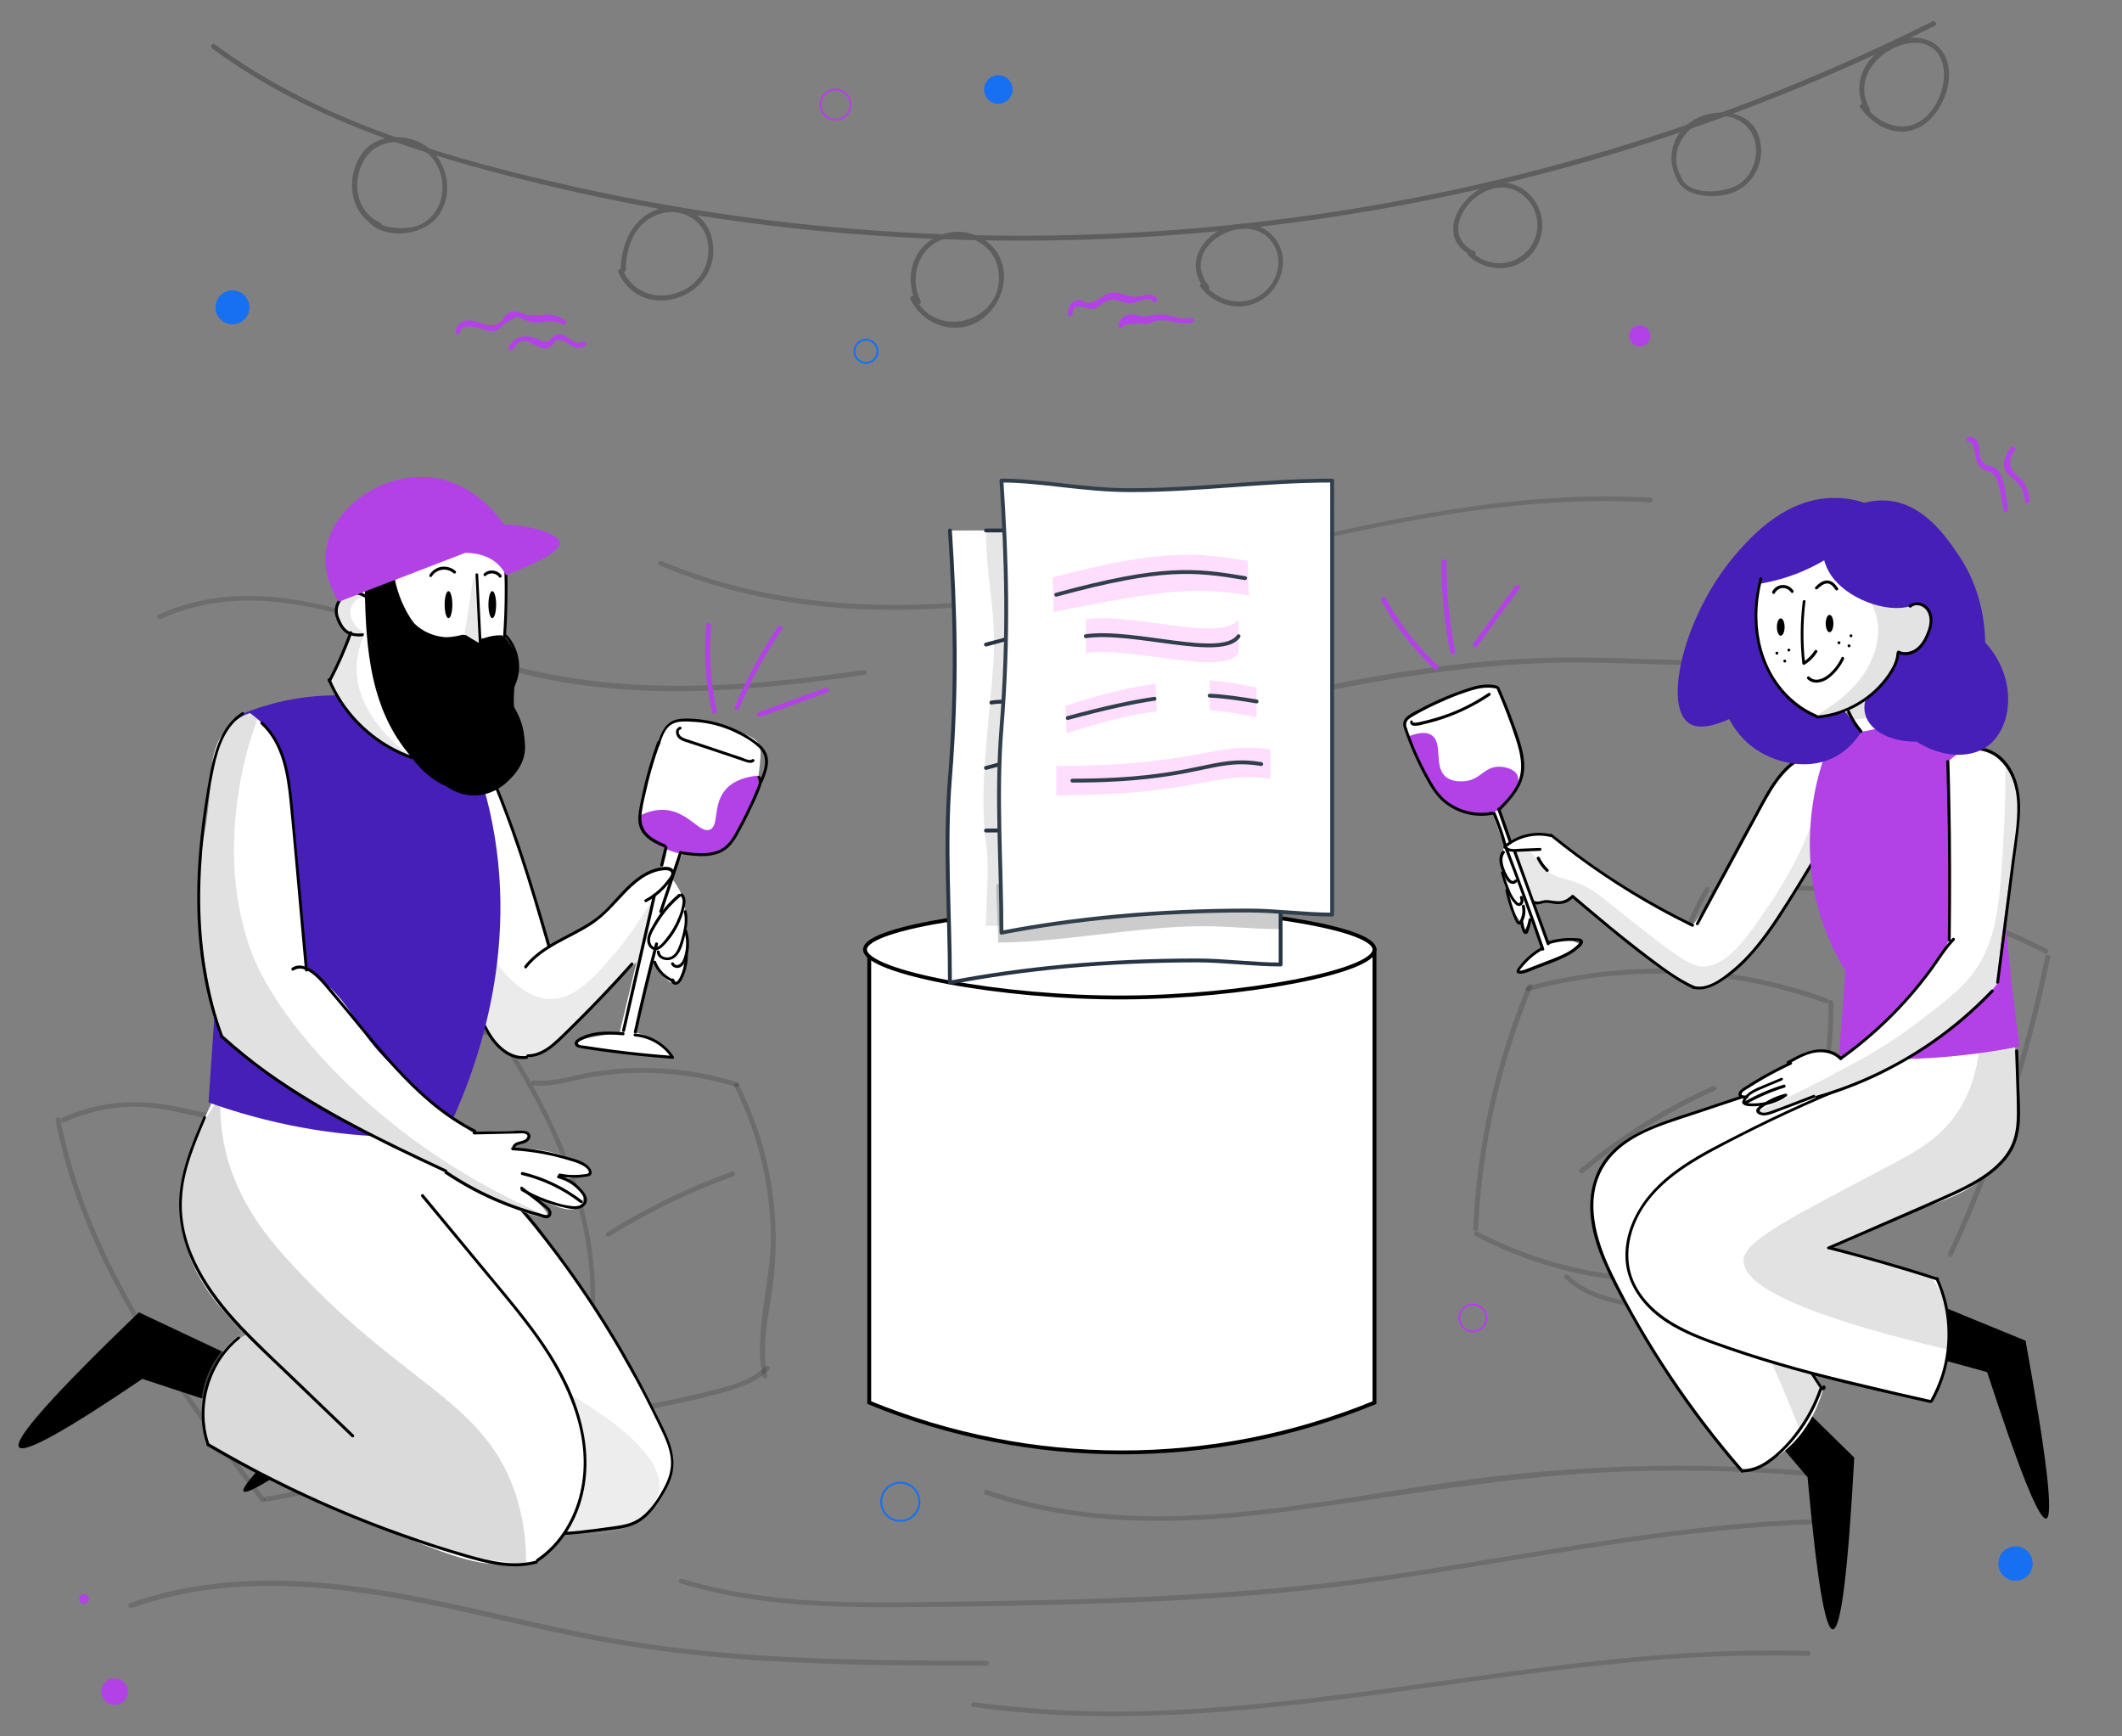 <?xml version="1.0" encoding="UTF-8"?><svg id="a" xmlns="http://www.w3.org/2000/svg" viewBox="0 0 1100 900"><rect x="0" y="0" width="1100" height="900" fill="#808080" stroke="none"/><g id="b"><g id="c"><g id="d"><path d="M68.1,833.5c55.8-19.8,115.5-10.6,171.9,1.8,28.4,6.3,56.9,13.4,85.8,17.9,28.3,4.4,56.8,7.2,85.4,8.4,33.4,1.7,66.8,1.7,100.2,1.8,.7,0,1.3-.6,1.3-1.3s-.6-1.3-1.3-1.3c-60.7-.2-121.7-.3-181.8-9.6-57.2-8.8-112.8-27.8-170.9-31.4-30.9-1.9-61.9,.8-91.3,11.1-1.5,.6-.9,3,.7,2.6h0Z" style="isolation:isolate; opacity:.15;"/><path d="M352.9,820.7c34.9,10.7,71.3,12.4,107.5,12.3,38.7-.1,77.4-.8,116-2.1,39.1-1.3,78.1-3.8,117-8.5,37.3-4.6,74.4-11.1,111.5-17.1,44.3-7.2,88.8-13.6,133.7-15.3,1.7,0,1.7-2.6,0-2.5-75.7,2.9-149.7,19.2-224.5,29.7-77.9,10.9-156.5,12.2-235,13.2-42.2,.5-84.8,.5-125.5-12.1-1.6-.5-2.3,1.9-.7,2.4h0Z" style="isolation:isolate; opacity:.15;"/><path d="M504.3,884.7c112.4,15.9,224-11.7,335.5-22.6,32.4-3.4,65-4.7,97.5-3.8,.7,0,1.3-.6,1.3-1.3s-.6-1.3-1.3-1.3c-112.5-3.4-222.3,26.4-334.3,30.9-32.7,1.5-65.5,0-98-4.3-1.6-.2-2.3,2.2-.7,2.4h0Z" style="isolation:isolate; opacity:.15;"/><path d="M510.9,774.7c51.6,17.7,106.8,15.4,160.1,8.2,57.6-7.8,114.3-18.4,172.6-20.3,33.4-1,66.9-.1,100.2,2.9,1.7,.1,1.7-2.4,0-2.5-57.3-5.1-115.1-4.2-172.2,2.6-55.5,6.7-110.5,19.6-166.5,20.3-31.7,.4-63.3-3.2-93.4-13.6-1.6-.6-2.3,1.9-.8,2.4h0Z" style="isolation:isolate; opacity:.15;"/><path d="M28.8,580.7c14.6,75,61.2,137.6,106.3,197.3,.9,1.3,3.1,0,2.2-1.3-45.1-59.6-91.5-121.9-106.1-196.7-.3-1.6-2.8-.9-2.4,.7h0Z" style="isolation:isolate; opacity:.15;"/><path d="M33.2,581.8c11-5.1,22.9-7.9,35-8.2,12.9-.2,25.1,3.1,37.7,5.9,22.4,5,45.4,6.7,68.3,5,1.7-.1,1.7-2.6,0-2.5-27.5,1.9-53.4-1.9-80.2-7.9-21.4-4.8-42.1-3.7-62.1,5.4-1.4,.8-.1,2.9,1.3,2.3h0Z" style="isolation:isolate; opacity:.15;"/><path d="M113.5,580.9c23.3-7.6,43.5-21.7,65.9-31,25.3-10.4,52.6-15,79.9-13.3,1.7,.1,1.7-2.4,0-2.5-26-1.6-52.1,2.4-76.4,11.7-24.1,9.3-45.3,24.7-70,32.7-1.5,.5-.8,2.9,.6,2.4h0Z" style="isolation:isolate; opacity:.2;"/><path d="M138.2,778.3c62.5-10.2,120.6-39,166.6-82.5,1.2-1.1-.6-2.9-1.8-1.8-45.8,43.2-103.4,71.7-165.5,81.9-1.6,.3-.8,2.7,.7,2.4h0Z" style="isolation:isolate; opacity:.15;"/><path d="M257,535.8c30.9,46.9,55.6,100.8,47.6,158.2-.2,1.6,2.2,2.3,2.4,.7,8-58.1-16.6-112.7-47.9-160.2-.8-1.3-3,0-2.1,1.3h0Z" style="isolation:isolate; opacity:.15;"/><path d="M150.9,636.6c29.3-5.7,59.4-5.7,88.7,.1,1.6,.3,2.2-2.1,.7-2.4-29.8-5.9-60.3-5.9-90.1-.1-1.7,.3-.9,2.7,.7,2.4h0Z" style="isolation:isolate; opacity:.2;"/><path d="M276.6,562.6c8.1,.8,15.4-1.3,23.2-3,9.3-2,18.7-3.2,28.2-3.5,18.1-.5,36.2,1.9,53.5,7.3,1.6,.5,2.2-2,.7-2.4-23.9-7.5-49.2-9.4-74-5.5-10.5,1.7-20.8,5.5-31.5,4.5-1.7,0-1.6,2.5-.1,2.6h0Z" style="isolation:isolate; opacity:.15;"/><path d="M251.9,737.2c26.8,.4,53.5-1.6,79.9-6,13.7-2.3,27.2-5.2,40.6-8.8,9.6-2.6,19-5.3,26.3-12.4,1.1-1.1-.6-2.9-1.8-1.8-8.8,8.4-21.5,10.9-32.9,13.7-11.9,2.9-23.9,5.4-36,7.3-25.2,4-50.6,5.8-76.1,5.4-.7,0-1.3,.6-1.3,1.3s.6,1.3,1.3,1.3h0Z" style="isolation:isolate; opacity:.15;"/><path d="M380.7,563.1c11.8,23.6,18.3,49.6,18.9,76,.5,24.8-9.1,50-4.3,74.5,.3,1.6,2.7,.9,2.4-.7-3.1-15.6,.7-30.7,2.8-46.1,1.6-12.1,2-24.3,1.2-36.4-1.7-23.9-8.1-47.2-18.9-68.6-.7-1.5-2.8-.2-2.1,1.3h0Z" style="isolation:isolate; opacity:.15;"/><path d="M316,640.8c20.2-12.6,41.7-23,64.1-31.1,1.5-.5,.9-3-.7-2.4-22.6,8.1-44.3,18.7-64.7,31.4-1.4,.8-.1,3,1.3,2.1h0Z" style="isolation:isolate; opacity:.15;"/><path d="M791.8,510.8c-16.6,40.1-26.2,82.7-28.1,126.1-.1,1.7,2.4,1.7,2.5,0,2-43.1,11.5-85.5,28.1-125.4,.6-1.5-1.8-2.2-2.5-.7h0Z" style="isolation:isolate; opacity:.15;"/><path d="M792.3,513.7c50.8-14,104.7-11.7,154.2,6.3,1.5,.5,2.2-1.9,.7-2.4-49.9-18.2-104.2-20.4-155.5-6.3-.7,.2-1.1,.9-.9,1.5s.8,1.1,1.5,.9h0Z" style="isolation:isolate; opacity:.15;"/><path d="M764.6,640.6c50.2,26.2,108.8,31.5,163,14.8,1.5-.5,.9-2.9-.7-2.4-53.5,16.5-111.3,11.3-161-14.6-1.4-.7-2.7,1.5-1.3,2.2h0Z" style="isolation:isolate; opacity:.15;"/><path d="M947.8,519.6c1,47.5-17.3,92.4-22.5,139.3-.2,1.6,2.3,1.6,2.5,0,5.2-46.9,23.4-91.7,22.5-139.3,0-.7-.6-1.3-1.3-1.3s-1.2,.6-1.2,1.3h0Z" style="isolation:isolate; opacity:.15;"/><path d="M820.8,607.9c20.7-17.3,43.6-31.7,68.2-42.7,1.5-.7,.2-2.8-1.3-2.2-24.8,11.1-47.9,25.6-68.7,43-1.2,1.2,.6,2.9,1.8,1.9h0Z" style="isolation:isolate; opacity:.15;"/><path d="M869.5,502.9c3.3-14.5,8.9-28.4,16.5-41.2,.3-.6,.1-1.4-.5-1.7-.6-.3-1.3-.1-1.6,.4-7.7,13-13.4,27.1-16.7,41.8-.4,1.6,2,2.3,2.3,.7h0Z" style="isolation:isolate; opacity:.15;"/><path d="M888.2,463.5c59.1-7.2,118.9,3.5,171.8,30.7,1.4,.7,2.7-1.4,1.3-2.2-53.3-27.4-113.6-38.1-173.1-30.9-1.6,.1-1.6,2.6,0,2.4h0Z" style="isolation:isolate; opacity:.15;"/><path d="M1060.2,495.8c-10.8,53-27.7,104.7-50.3,153.8-.7,1.5,1.5,2.7,2.2,1.3,22.8-49.3,39.8-101.2,50.6-154.4,.3-1.6-2.1-2.3-2.5-.7Z" style="isolation:isolate; opacity:.15;"/><path d="M811.2,662.6c9.9,9.6,23,12.6,36.2,15,16.6,2.9,33.5,4.7,50.3,5.3,34.8,1.2,69.5-2.4,103.3-10.7,1.6-.4,.9-2.8-.7-2.4-31.5,7.8-63.9,11.4-96.3,10.8-16.7-.3-33.3-1.8-49.8-4.4-14.6-2.3-30.3-4.6-41.3-15.3-1.1-1.2-2.9,.6-1.7,1.7h0Z" style="isolation:isolate; opacity:.15;"/><path d="M943,579.2c13.5-17.5,31.7-30.7,52.5-38,1.5-.5,.8-3-.7-2.4-21.2,7.4-39.9,20.9-53.6,38.7-1,1.1,.8,2.9,1.8,1.7h0Z" style="isolation:isolate; opacity:.2;"/><path d="M83.4,320.8c60.5-27.1,122.8,10.5,180.6,26.6,60.2,16.7,123.4,11.4,184.4,2.3,1.6-.2,.9-2.6-.7-2.4-66.1,9.8-133.4,14.2-198-6.9-53.4-17.4-111.7-46.9-167.6-21.8-1.4,.7-.2,2.9,1.3,2.2h0Z" style="isolation:isolate; opacity:.15;"/><path d="M341.8,293c127.8,54,264.3-.6,392.4-23.6,40-7.2,80.5-11.4,121.2-9,1.7,.1,1.7-2.4,0-2.5-137.2-7.7-265.4,59.3-402.3,55.5-37.7-1-75.1-7.8-110-22.5-1.5-.7-2.8,1.5-1.3,2.1h0Z" style="isolation:isolate; opacity:.15;"/><path d="M624.7,371.9c65-15,130.3-29.2,197.4-28.5,60.2,.7,123,8.3,179.3-18.1,1.5-.7,.2-2.9-1.3-2.2-59,27.6-125,17.5-187.8,17.7-63.9,.2-126.3,14.3-188.2,28.5-1.7,.5-1,2.9,.6,2.6h0Z" style="isolation:isolate; opacity:.15;"/><path d="M110,25.1c48.9,36.1,107.7,54.9,166,69.2,58.4,14.4,117.9,23.7,177.9,27.8,121,8.5,242.6-3.6,359.6-35.8,65.4-18.1,128.9-42.5,189.5-73,1.5-.7,.2-2.9-1.3-2.2-108.2,54.2-224.9,89.2-345,103.4-119.3,14.4-240.1,8.5-357.5-17.4-65.7-14.6-133.2-33.7-188-74.2-1.2-.9-2.4,1.3-1.2,2.2Z" style="fill:#5e5e5e;"/><path d="M197.2,115.5c-12.4-5.6-14.9-20.4-8.9-31.8s20.9-12.7,31-6.1c9,5.9,12.3,18,8.6,27.8-2,5.6-6.4,9.9-12,11.8-6.1,1.9-17.3,1.4-22.2-3.1-1.2-1.1-3,.7-1.8,1.8,9.5,8.6,28.1,5.9,35.4-4.2,7.7-10.7,5.3-26.6-5-34.9-9.9-8-27.2-8.2-34.9,3.1-8.5,12.6-6.2,31.3,8.4,37.9,1.6,.6,2.8-1.6,1.4-2.3h0Z" style="fill:#5e5e5e;"/><path d="M324.4,139.9c0-10.7,3.8-22.1,13.7-27.4,12.8-6.9,28.3,.7,29.1,15.6,1.4,25.1-33.7,35.4-44.4,11.9-.7-1.5-2.8-.2-2.2,1.3,12.4,27.1,53.6,12.8,48.8-15.9-1.6-11.5-12.3-19.6-23.8-18-1,.1-1.9,.3-2.8,.6-14.5,3.6-20.9,18.2-21,31.9,0,.7,.6,1.3,1.3,1.3s1.2-.6,1.3-1.3h0Z" style="fill:#5e5e5e;"/><path d="M477.2,155.9c-6-12-1.4-27.5,12-32,12.5-4.2,26.2,2.7,28.3,16.1,4.3,25.9-31.8,37.6-43.3,13.9-.7-1.5-2.9-.2-2.2,1.3,5.6,11.6,19.4,17.9,31.7,13.1,13.1-5.1,20.7-21.8,14.6-34.8-5.7-12.1-20.6-16.5-32.4-11-13.3,6.2-17.2,22.1-10.9,34.7,.8,1.4,2.9,.1,2.2-1.3h0Z" style="fill:#5e5e5e;"/><path d="M626.8,148.3c-17.8-21.3,23.5-42.9,34.3-19.8,4.1,8.9,0,19.6-8.1,24.7-9.6,6-21.6,3-28.5-5.8-1-1.3-3.2,0-2.2,1.3,7.5,9.8,21,13.5,31.8,6.7,10-6.4,14.7-20.6,7.5-30.9-15.5-22.1-55.7,2.9-36.8,25.5,1,1.2,2.8-.5,1.8-1.8l.2,.1h0Z" style="fill:#5e5e5e;"/><path d="M764.4,130.3c-23.3-10.8,6.9-45.4,25.7-28.6,8.2,7.1,9.2,19.4,2.2,27.7-7.8,9.1-20.6,9.2-29.3,1.4-1.2-1.1-3,.7-1.8,1.8,9.7,8.7,24.3,8.9,33.1-1.4,7.8-9.5,6.7-23.4-2.6-31.5-21.6-18.8-55.2,20.5-28.6,32.8,1.5,.6,2.7-1.5,1.3-2.2h0Z" style="fill:#5e5e5e;"/><path d="M870.9,90.7c-10.3-20.9,21.6-41.6,35.8-23.7,6.7,8.4,3.6,22.6-5,28.3-7,4.7-26.5,6.9-30.3-3.8-.5-1.5-3-.8-2.4,.7,3.8,10.6,20.9,11,29.7,7.5,11.8-4.9,17.4-18.6,12.5-30.4-.2-.4-.3-.8-.5-1.2-5.4-10.8-20.3-11.7-30.1-7.3-12.3,5.6-17.7,19.2-11.7,31.2,.7,1.5,2.9,.2,2.2-1.3h-.2Z" style="fill:#5e5e5e;"/><path d="M969.2,56.3c-14.7-26.1,32.6-49,38.1-22,1.7,8.7-2,19.4-8.3,25.6-10.4,10.3-24.7,5.3-32.5-5.5-.9-1.3-3.1,0-2.2,1.3,8.2,11.3,22.3,17.4,34.4,7.8,9.1-7.2,15-23.4,9.6-34.4-6.1-12.4-22.1-11.4-31.9-4.6-11.3,7.8-16.4,20.6-9.4,33.1,.3,.6,1.1,.8,1.7,.5,.6-.4,.8-1.2,.5-1.8h0Z" style="fill:#5e5e5e;"/><circle cx="120.5" cy="159.3" r="8.8" style="fill:#1770f2;"/><circle cx="517.5" cy="46.38" r="7.4" transform="translate(244.56 488.49) rotate(-63.43)" style="fill:#1770f2;"/><circle cx="448.9" cy="182.1" r="6" style="fill:none; stroke:#1770f2; stroke-miterlimit:10;"/><circle cx="1044.8" cy="810.4" r="8.9" style="fill:#1770f2;"/><circle cx="466.7" cy="778.4" r="9.9" style="fill:none; stroke:#1770f2; stroke-miterlimit:10;"/><circle cx="59.4" cy="876.8" r="6.9" style="fill:#b242e6;"/><circle cx="850" cy="174.1" r="5.5" style="fill:#b242e6;"/><circle cx="433.1" cy="54.2" r="7.8" style="fill:none; stroke:#b242e6; stroke-miterlimit:10;"/><circle cx="763.48" cy="683.13" r="7" style="fill:none; stroke:#b242e6; stroke-miterlimit:10;"/><path d="M43.6,831.3c1.4,0,2.5-1.1,2.5-2.5s-1.1-2.5-2.5-2.5-2.5,1.1-2.5,2.5,1.1,2.5,2.5,2.5Z" style="fill:#b242e6;"/><path d="M238.5,172.3c1.2-7,13.4,0,17.4-.7,3.2-.5,3.5-2.2,5.9-4l6.1-3.5c1.8,.7,3.5,1.4,5.2,2.2,.8,.3,1.6,.6,2.5,.8,5.4,.8,10.7-2.3,15.9,1.1,1.4,.9,2.6-1.3,1.3-2.2-4.8-3.1-6.7-3.1-11.9-2.8-12.7,.6-5,.3-10.3-.9-1.2-.5-2.5-.8-3.8-.9-1.2,0-2.5,.3-3.5,1-2,1.2-2.7,4.1-4.6,5.1-4.9,2.9-10-1.1-14.7-1.4-4.1-.3-7.1,1.5-7.8,5.6-.4,1.6,2.1,2.2,2.3,.6h0Z" style="fill:#b242e6;"/><path d="M266,181c6.7-10.9,12.7,3.4,19.5-1.4,3.2-2.1,.7-4.8,7.5-2.5,1.3,.4,2.5,1.9,3.8,2.4,2,1.1,4.5,1.1,6.5-.2,1.4-.8,.1-2.9-1.3-2.2-4.5,2.5-8.1-4.3-12.5-3.8-3.2,.4-1,.9-3.7,1.8-1.3,2.5-3.6,2.8-6.8,.8-.3-.3-.6-.5-1-.6-5.8-1.8-10.8-1.4-14.3,4.3-.8,1.5,1.4,2.8,2.3,1.4h0Z" style="fill:#b242e6;"/><path d="M556,162.8c-.4-7.1,7.9-2.3,10.8-2.7,2.2-.3,3.3-2.1,5-3.1,5.7-3.4,8.2-.5,13.2,.2,4,.6,9.3-4.4,12.9-.9,1.1,1.1,2.9-.6,1.8-1.8-3.5-3.5-5.8-1.1-10-.7-6,.6-11-4.3-16.5-1.1-3.2,1.8-5.4,4.4-9.7,4.2-2.5-.1-2.3-1.8-4.9-1.3-3.7,.7-5.2,3.9-5,7.3-.1,1.6,2.4,1.6,2.4-.1h0Z" style="fill:#b242e6;"/><path d="M582.3,169.1c.4-1.4,8.5-1.4,9.4-1.5,.3,0,.7,.6,1,.5,3-.1,5-1.7,8-2,6-.6,11.3,2.6,17.3,1.1,1.6-.4,.9-2.8-.7-2.4-5.4,1.3-9.8-1.6-15.1-1.8-4.2-.2-7.4,1.8-11.6,.6-4.8-1.4-9.3-.9-10.8,4.8-.2,.7,.2,1.4,.9,1.6,.7,.1,1.4-.3,1.6-.9h0Z" style="fill:#b242e6;"/><path d="M1020.6,229c4,.2,2.3,11.2,6.5,13.7,4.2,2.5,6.2,.7,8.4,7.2,1.6,4.5,2.1,9.9,3.1,14.6,.3,1.6,2.7,.9,2.4-.7-1.2-5.5-1.4-12.9-3.9-17.9-1.5-3-2.6-3.1-5.4-4.4l-2.4-.6c-2.3-1.9-3.5-4.9-3.1-7.9-.1-1.3-.5-2.5-.9-3.7-.9-1.8-2.7-2.9-4.7-2.9-1.8,.1-1.8,2.5,0,2.6h0Z" style="fill:#b242e6;"/><path d="M1042.3,231.9c-2.1,3.2-4.7,7.6-3,11.7,.8,1.5,1.9,2.7,3.3,3.6,4.2,3.4,6.7,6.9,7,12.4,.1,1.7,2.6,1.7,2.5,0-.1-3.6-1.3-7.1-3.3-10-1.1-1.3-2.4-2.5-3.7-3.7-4.6-4.6-3.6-8.1-.6-12.6,.9-1.4-1.3-2.6-2.2-1.3v-.1h0Z" style="fill:#b242e6;"/></g><g id="e"><path d="M712.5,727c-83.9,34.4-178,34.4-261.9,0v-234.5h261.9v234.5Z" style="fill:#fff; stroke:#000; stroke-miterlimit:10; stroke-width:2px;"/><path d="M712.5,492.1c.2,11.6-68.6,24.6-129.4,24.9-63.9,.4-134.8-13.1-134.7-24.9,.2-11.7,73.2-22.1,132.4-22.1,59.2,.1,131.6,10.3,131.7,22.1h0Z" style="fill:#fff; stroke:#000; stroke-miterlimit:10; stroke-width:2px;"/></g></g></g><g id="f"><path d="M921,746.8c5.3,6.3,10.6,12.6,16,18.9,4.8,52.6,9.1,78.9,13.1,78.8,4.2-.1,7.9-29.7,11.1-89-9-8.9-18.1-17.7-27.1-26.6-4.4,6-8.7,12-13.1,17.9h0Z"/><path d="M962.2,548.3c-18.8,7-34.2,12.1-44.9,15.5-16.2,5.1-32,11.3-48.3,16.1-7,2-14.2,4-22.5,9.6-5,3.3-13.5,9-18.2,19.4-5,10.9-3.2,21.2-1.6,29.9,2,11,5.8,19,15.9,36.6,11,19.2,16.5,28.8,26.3,43.1,8.4,12.2,19.7,27.4,34.2,44.2,4.4-1,9.5-2.7,14.7-5.6,19.2-11,25.6-31,27.3-37.2-5.4-7.5-10.9-15.9-16.2-25.1-10.6-18.2-18.2-35.5-23.7-50.8,13.4-8,27.6-16,42.5-23.8,21.2-11.2,41.8-21.1,61.5-29.8,1.6-1.5,20.6-19.3,16-32.4-4.6-12.8-30.5-20.6-63-9.7h0Z" style="fill:#fff;"/><path d="M1000.8,569.4c-19,11.7-38.2,23.6-57.5,35.8-19.2,12.1-38,24.2-56.6,36.3,4.2,7.9,8.4,15.9,12.6,24.2,13,25.9,24.1,51.2,33.7,75.5,3.7-7,7.3-14.1,11-21.2-7.3-12.5-14.7-26.3-21.9-41.2-6.3-13.1-11.7-25.7-16.4-37.7,11.4-5.6,22.9-11.2,34.3-16.8,20.9-10.3,41.8-20.6,62.5-30.9l-1.7-24h0Z" style="fill:#9e9e9e; isolation:isolate; opacity:.3;"/><path d="M948.5,552.6c-22,7.3-43.9,14.6-65.9,22-9.1,3-18.4,5.8-27.2,9.6-7.8,3.3-15.5,7.7-21.2,14-6.2,6.8-9.3,15.5-9.8,24.7-.5,10.2,2.2,20.3,6.1,29.6s9,18.9,14.1,28,10.3,18,16,26.7c11.2,17.5,23.6,34.2,37,50.1,1.7,2,3.3,3.9,5,5.8,.6,.7,1.7-.3,1.1-1.1-13.5-15.5-25.9-31.8-37.3-48.8-11.3-16.9-21.7-34.6-30.6-52.9-8.4-17.3-15.3-39.3-3.6-56.9,9.8-14.8,28.7-20,44.6-25.3,21.4-7.1,42.8-14.3,64.2-21.4,2.7-.9,5.4-1.8,8.1-2.7,.7-.3,.3-1.7-.6-1.4h0Z"/><path d="M988.4,600.6c-22.8,9.5-45.1,20.2-66.8,32-6.1,3.3-12.1,6.8-18.1,10.3-.8,.5-.1,1.8,.8,1.3,21.1-12.4,42.9-23.7,65.2-33.7,6.4-2.9,12.9-5.7,19.4-8.4,.8-.4,.4-1.9-.5-1.5h0Z"/><path d="M904.3,642.5c8.4,23.7,19.5,46.4,33,67.7,1.9,2.9,3.8,5.8,5.7,8.7,.6,.8,1.4,2.1,2.6,1.5,.8-.4,1-1.4,.4-2.1-.7-.7-1.7,.3-1.1,1.1-.2-.3-.5-1-.8-1.4-.2-.3-.4-.6-.6-.9-.3-.5-.7-1-1-1.5-.8-1.3-1.7-2.5-2.5-3.8-1.5-2.3-2.9-4.6-4.3-6.9-2.9-4.8-5.7-9.6-8.4-14.5-5.4-9.9-10.3-20-14.7-30.4-2.5-5.8-4.8-11.8-6.9-17.8-.3-1-1.7-.6-1.4,.3h0Z"/><path d="M903.1,763.1c8.2,.2,15.2-5.1,20.9-10.6,6-5.8,11-12.4,15-19.7,2.2-4.1,4.1-8.3,5.6-12.7,.3-.9-1.1-1.3-1.5-.4-2.6,7.5-6.2,14.5-10.8,20.9s-10.2,12.5-16.7,16.8c-3.7,2.5-8,4.2-12.5,4.1-.9,.1-.9,1.6,0,1.6h0Z"/><path d="M1008.8,678c13.7,5.6,27.4,11.3,41.2,16.9,11,60.5,14.6,91.2,10.7,92.2-3.6,.9-13.8-24.4-30.6-75.9-8.7-2.4-17.3-4.8-26-7.1,1.6-8.7,3.1-17.4,4.7-26.1h0Z"/><path d="M991.7,543.3c-24.8,14.8-45.8,24.7-60.8,31.2-16.7,7.2-27.4,13-48.7,24.5-6.7,3.6-15.2,8.3-23.5,17.5-5.5,6-12.2,13.6-14.2,25.5-.5,3-2.2,15.2,4.5,27.3,5.4,9.7,13.7,14.6,19.3,17.7,27.1,14.8,54.8,20.7,63.9,22.7,15.4,3.4,39,8.8,68.9,16.6,2.3-4,4.6-8.7,6.3-14.1,6.9-22.1,.1-42-3.4-50.3-18.4-5-36.8-10.1-55.2-15.1,18.4-9.6,33.9-15.8,45-19.8,13.3-4.7,25.2-8,37.6-19,4.7-4.2,9.2-8.3,12.5-15.2,2.4-5.1,3.9-11.4,1.9-36.6-.6-6.9-1.4-16-2.9-26.7-17.1,4.5-34.2,9.2-51.2,13.8h0Z" style="fill:#fff;"/><path d="M1025.7,545.8c-.9,7.2-3.2,18-9.8,28.9-11,17.8-26.8,24.2-50.8,37-40.6,21.5-61,32.2-61.3,41.5-.4,11,20.8,26.2,106.1,46.4,.8-5.2,1.7-15.4-2.7-26.5-1.9-4.9-4.4-8.8-6.6-11.7-17-4.6-34-9.2-51-13.8,14.9-8.3,27.5-13.7,36.2-17.2,2.1-.8,19.8-7.8,39-18.1,3.7-2,9.2-5,13.8-11.2,2.7-3.5,5.5-8.6,7.3-17.7,3.8-18.9,0-38-2.3-47.4-5.9,3.3-11.9,6.6-17.9,9.8h0Z" style="fill:#9e9e9e; isolation:isolate; opacity:.3;"/><path d="M1044.6,544.7c.3,10.7,.9,21.5,.9,32.2,0,5.1-.4,10.3-2.3,15.2-1.6,4.1-4.2,7.8-7.4,10.9-6.8,6.8-15.6,11.2-24.2,15.2-9.8,4.5-19.9,8.7-29.8,13.1-11.4,5-22.8,10-34.3,14.9-.9,.4-.1,1.7,.8,1.3,20.6-9,41.3-17.7,61.8-26.9,8.9-4,17.9-8.4,25.2-14.9,3.2-2.9,6.1-6.3,8.1-10.1,2.2-4.3,3.2-9,3.6-13.8,.4-6,0-12.1-.2-18.1-.2-6.3-.4-12.6-.6-19-.1-1-1.6-1-1.6,0h0Z"/><path d="M948.4,647.6c18.8,4.8,37.4,10.2,55.8,16.1,.9,.3,1.3-1.2,.4-1.5-18.5-5.9-37.1-11.2-55.8-16.1-.9-.1-1.3,1.3-.4,1.5h0Z"/><path d="M1003.4,663.1c7.1,15.4,8,33.3,3,49.4-1.5,4.6-3.4,9.1-5.8,13.3-.5,.8,.8,1.6,1.3,.8,8.6-15.1,11.2-33.4,7.5-50.3-1.1-4.8-2.7-9.5-4.7-13.9-.4-.9-1.7-.1-1.3,.7h0Z"/><path d="M967.3,558.3c-22.6,8.8-44.7,18.7-66.3,29.8-18.8,9.6-39.9,19.8-51.2,38.5-5.2,8.5-8.2,18.7-6.9,28.7,1.3,9.9,7,18.6,14.4,25.1,8.3,7.3,18.6,11.8,28.9,15.6,11.4,4.2,22.9,8,34.5,11.4,23.4,6.9,47.2,12.4,71,17.8,3,.7,6,1.3,8.9,2,.9,.2,1.3-1.2,.4-1.5-23.3-5.2-46.7-10.5-69.8-16.9-11.4-3.2-22.8-6.6-34-10.5-10.7-3.7-21.6-7.4-31.2-13.4-8.5-5.3-16.2-12.8-19.8-22.4s-2.3-20.2,1.8-29.5c8.8-19.7,28.6-30.6,46.9-40.2,21.1-11,42.7-21.1,64.8-30,2.7-1.1,5.3-2.1,8-3.2,.9-.2,.5-1.6-.4-1.3h0Z"/><path d="M948.2,385.4c-4.8,1.5-12.1,4.3-19.1,10.3-4.4,3.7-7.1,7.3-8.9,9.7-10.9,15.1-17.9,31.2-19,33.9-4.3,10-11.5,24-23.7,40.3-8.1-4-16.6-8.4-25.3-13.5-18.6-10.8-34.5-22.3-48-33.3-2.4-.4-5.6-.6-9.2-.3-5.3,.5-9.5,2-12.3,3.3-1.9-5.5-3.8-11-5.8-16.5,2.2-1.7,5.8-4.8,8.5-9.8,3.4-6.2,3.6-12,3.7-14.6,.1-2.5-.1-7.8-7.2-25-2.4-5.9-4.7-10.6-6.2-13.8-4.1-.1-9.7,.2-16.1,1.9-7,1.8-11.9,4.3-16.9,6.9-3.9,2-8.8,4.9-14.3,8.9,.6,3,1.6,7.3,3.3,12.3,1.6,4.7,4.1,12,9.6,19.7,3.8,5.4,6.4,9.1,11.2,12,8.2,5,17.1,4.2,21.1,3.6,2.1,5.8,4.2,11.6,6.4,17.4-.8,1.6-1.8,4.1-2,7.1-.3,3.9,.9,5.4,2.6,12.1,2.8,10.4,1.2,11.2,3.6,14.4,1.1,1.5,3.2,3.5,4.8,7.3,.5,1.2,.8,2.2,1,3,1.3-2.4,2.7-4.7,4-7,1.5,4.1,2.9,8.2,4.4,12.4,.4,1.3,.9,2.6,1.3,3.9-2.3,1.1-5.6,3-8.9,6.2-1.6,1.6-4.4,4.4-3.8,5.4,.4,.6,1.7,.4,14.7-4.3,6.2-2.2,9.5-3.5,13.3-6.3,1.8-1.3,3.1-2.5,4-3.4-1.2-.8-3.1-1.9-5.6-2.5-5.1-1.1-9.3,.7-10.8,1.4-2.8-7-5.6-14-8.3-21,3.7-.4,6.7-.3,8.7-.1,3.3,.3,5.3,.9,8,0,1.9-.7,3.2-1.8,4.1-2.7,2.4,2.1,6.1,5.1,10.5,8.9,13.3,11.1,20.2,16.9,28.6,23,5.4,3.9,13.3,9.4,23.3,15.2,2.5,.1,6.3,0,10.4-1.4,6.5-2.2,10.5-6.4,13.6-9.8,12.9-14.2,20.4-25.3,20.4-25.3,5.7-8.4,10.2-15,15.6-25,7.9-14.8,11.9-22.2,13.5-32.5,1.2-6.7,1.9-18-2.8-32.4h0Z" style="fill:#fff;"/><path d="M943,415.9c-3.9,12.5-11.1,31-24.3,50.7s-22.9,34.1-36.2,34.4c-6.7,.1-19-9.6-43.6-29.2-9.4-7.5-14.1-11.7-22.7-14.7-6.5-2.3-9.8-2.1-14.2-5.9-5-4.4-6.6-9.9-11.6-10.6-2.1-.3-4,.4-5.1,.9,3.5,8.7,7,17.5,10.4,26.2,2.5,.6,7,1.4,12.5,0,3-.8,5.4-2,7.1-3,3.4,3.1,6.8,6.1,10.4,9.2,17.5,14.9,35,27.3,51.9,37.7,3.5-.1,9-.8,14.7-3.8,2.2-1.2,4.7-2.8,9.4-7.4,7.4-7.2,12.2-13.6,13.6-15.4,7-9.4,11.6-17.1,15.7-23.9,20-33.4,22.8-39.5,20.2-42.9-1-1.2-3-2.6-8.2-2.3h0Z" style="fill:#9e9e9e; isolation:isolate; opacity:.24;"/><path d="M730.3,381.6c2.1,7.5,5,13.3,7.2,17.3,4.5,7.9,9.6,17,20,21.4,2.7,1.1,8.4,3.4,14.7,1.5,9.9-2.9,17.2-14.7,14.2-20.3-1.7-3.1-6.5-4.2-9.8-4.1-7.4,.3-9.2,6.7-17.3,7.5-1.7,.1-6.1,.5-9.5-2-6.9-5.3-1.6-17.4-7.5-21.7-1.8-1.4-5.2-2.2-12,.4h0Z" style="fill:#b242e6;"/><path d="M941.9,388.8c-13.4,2.4-21.8,14.2-28,25.4-7.5,13.6-14.8,27.3-22.2,41-4.2,7.7-8.3,15.4-12.5,23.2-.5,.9,.8,1.6,1.3,.8,7.3-13.5,14.6-27.1,22-40.6,3.6-6.7,7.2-13.3,10.8-20,3.3-6,6.6-12.1,11.2-17.3s10.8-9.6,17.9-10.9c.9-.4,.5-1.8-.5-1.6h0Z"/><path d="M803.6,433.4c17.6,14.3,36.5,27.1,56.3,38,5.6,3.1,11.3,6,17.1,8.9,.9,.4,1.6-.9,.8-1.3-20.3-9.9-39.7-21.5-57.9-34.8-5.2-3.8-10.3-7.8-15.3-11.8-.7-.7-1.7,.3-1,1h0Z"/><path d="M804.1,432.4c-8.6-2-17.8,.2-24.6,6-.2,.2-.3,.7-.1,.9,1.6,2.2,4.4,2.3,6.9,2.2,4-.2,8-.3,12-.5,1,0,1-1.5,0-1.5-3.4,.1-6.8,.3-10.1,.4-2.3,.1-6,.8-7.5-1.4l-.1,.9c6.3-5.4,15-7.5,23.1-5.6,.9,.3,1.3-1.2,.4-1.4h0Z"/><path d="M784.5,441.7c5.8,15.9,11.6,31.8,17.3,47.7,.3,.9,1.8,.5,1.5-.4-5.8-15.9-11.6-31.8-17.3-47.7-.4-.9-1.9-.5-1.5,.4h0Z"/><path d="M780,439.8c6.7,17.3,13,34.8,19,52.4,.3,.9,1.8,.5,1.5-.4-6-17.6-12.4-35-19-52.4-.4-.9-1.9-.5-1.5,.4h0Z"/><path d="M798.6,491.2c-4.3,2.5-8.2,5.9-11.2,9.9-.5,.7-1.3,1.5-1.2,2.5s1.2,1.1,2,1.1c2.7-.1,5.5-1.6,8-2.6,5.1-1.9,10.3-3.7,15.2-6.1,2.2-1.1,4.3-2.3,6.1-3.9,1.1-.9,4-3,2.8-4.8-.6-1-2-.9-3-1-1.7-.1-3.3-.1-5-.1-3.2,.2-6.4,.7-9.5,1.6-.9,.3-.5,1.7,.4,1.5,4.5-1.3,9.1-1.9,13.8-1.5,.5,0,1.5-.1,1.7,.4s-.3,.9-.7,1.3c-.7,.7-1.5,1.4-2.3,2-1.6,1.2-3.3,2.2-5,3-3.8,1.9-8,3.3-12,4.9-2.2,.9-4.5,1.7-6.7,2.6-1,.4-2,.8-3.1,1-.1,0-1.2,.2-1.2,.1,0-.3,.9-1.3,1.1-1.5,2.9-3.7,6.5-6.8,10.5-9.1,.9-.5,.2-1.8-.7-1.3h0Z"/><path d="M776.2,419.6c1.9,5.5,3.8,11,5.8,16.5,.3,.9,1.8,.5,1.5-.4-1.9-5.5-3.8-11-5.8-16.5-.4-.9-1.8-.5-1.5,.4h0Z"/><path d="M773.8,422c2.2,5.2,4.1,10.6,5.6,16,.3,.9,1.7,.5,1.5-.4-1.5-5.6-3.5-11-5.7-16.4-.5-.8-1.8-.1-1.4,.8h0Z"/><path d="M727.5,376.6c3.3,10.1,7.7,19.9,13,29.2,2.3,4,4.9,7.7,8.5,10.5,3.2,2.5,7,4.4,10.9,5.5,4.6,1.2,9.4,1.4,14,.4,.9-.2,.5-1.6-.4-1.5-8,1.7-16.5-.3-23-5.1-3.6-2.7-6.2-6.1-8.4-10-2.5-4.3-4.8-8.8-6.9-13.3-2.4-5.3-4.5-10.6-6.3-16.1-.3-.9-1.7-.5-1.4,.4h0Z"/><path d="M728.9,375.6c-.1-2,1.7-3.3,3.3-4.2,1.8-1.1,3.7-2.1,5.6-3.1,4-2.1,8.1-4,12.3-5.8s8.1-3.2,12.2-4.5,8.8-2.2,13.3-1.1c.9,.2,1.3-1.2,.4-1.5-4.6-1.2-9.4-.4-13.8,1s-9.1,3.1-13.5,5-8.9,4-13.3,6.4c-3,1.6-8.1,3.6-8,7.7,0,1.1,1.5,1.1,1.5,.1h0Z"/><path d="M775.8,356.9c3.7,8.5,7,17.1,9.9,25.9,1.4,4.3,2.6,8.7,2.8,13.3s-.8,8.4-3,12.2c-2.3,4-5.5,7.3-8.7,10.5-.7,.7,.4,1.8,1.1,1.1,5.8-6,11.6-12.3,12.2-21.1,.3-4.6-.7-9.3-2-13.7s-3-9.1-4.7-13.6c-1.9-5.1-4-10.2-6.2-15.2-.5-1-1.8-.3-1.4,.6h0Z"/><path d="M731,374.2c0,3.5,6.1,1.4,7.8,1,4-.9,7.9-2.1,11.7-3.5,7.7-2.8,15.1-6.6,21.9-11.2,.8-.5,0-1.8-.8-1.3-6,4-12.4,7.5-19.1,10.1-3.3,1.3-6.6,2.4-10,3.3-1.7,.5-3.4,.9-5.1,1.3-.5,.1-5.1,1.4-5.1,.2,.2-.9-1.4-.9-1.3,.1h0Z"/><path d="M778.6,441.3c-2.4,3.2-1.1,7.7,.4,11,.8,1.7,1.7,3.9,3.2,5.1,1.3,1,3.2,1.1,4.2-.4,.5-.8-.8-1.6-1.3-.8-.3,.5-1,.5-1.4,.3-.7-.3-1.2-1-1.6-1.6-.9-1.4-1.7-2.9-2.2-4.4-1-2.6-1.8-6,.1-8.4,.5-.9-.8-1.6-1.4-.8h0Z"/><path d="M778.1,452.5c.7,2.4,1.4,4.8,2.3,7.1,.8,2.1,1.6,4.2,2.8,6.1,.5,.9,1.2,1.7,1.9,2.5,.6,.7,1.4,1.4,2.4,1.4,.9,0,1.6-.7,2-1.5,.5-1,.2-2.2-.1-3.2-.3-.9-1.7-.5-1.5,.4,.2,.7,.7,2-.1,2.6s-1.6-.6-2-1c-1.1-1.2-2-2.8-2.7-4.3-1.5-3.4-2.7-6.9-3.7-10.5-.1-.9-1.6-.5-1.3,.4h0Z"/><path d="M780.4,461.6c.6,2.9,1.4,5.7,2.3,8.5,.4,1.3,.9,2.6,1.4,3.8s1,2.6,1.7,3.9c.4,.8,1.2,1.6,2.2,1.4s1.5-1.5,1.8-2.4c1-2.3,1.2-4.9,.6-7.4-.2-.9-1.7-.5-1.5,.4,.5,2,.3,4.1-.4,6-.2,.5-.4,1-.7,1.5-.1,.2-.2,.4-.3,.4-.2,0-.3-.3-.4-.4-.6-.9-1-2.1-1.4-3.1-1.7-4.2-3-8.5-3.9-12.9-.2-1-1.6-.6-1.4,.3h0Z"/><path d="M788.1,478.1c.1,1.2,.3,2.5,.8,3.6,.3,.9,1,3,2.5,2.3,.6-.3,.8-.9,1-1.5s.4-1.2,.6-1.9c.4-1.2,.6-2.5,.8-3.7,.1-.4-.1-.8-.5-.9s-.9,.1-.9,.5c-.2,1-.4,2-.7,3.1-.1,.5-.3,1-.5,1.5s-.4,1-.5,1.5v.1h.3l-.2-.3c-.2-.4-.4-.9-.5-1.3-.3-.9-.5-1.9-.6-2.9,0-.4-.3-.8-.8-.8-.5,0-.9,.4-.8,.7h0Z"/><path d="M795.4,468.5c1.6,.7,3.2-.1,4.8-.4,1.9-.4,3.8,.1,5.7,.4,3.3,.4,6.5-.3,9-2.6,.7-.7-.3-1.7-1.1-1.1-1.1,1-2.4,1.7-3.8,2.1-1.6,.4-3.3,.2-4.9,0-1.5-.2-3-.5-4.5-.3s-3.2,1.1-4.7,.5c-.9-.5-1.3,1-.5,1.4h0Z"/><path d="M814.6,465.1c15.8,13.3,31.6,26.8,48.5,38.7,4.6,3.2,9.3,6.3,14.4,8.6,.9,.4,1.6-.9,.8-1.3-9-4.1-17-10.3-24.9-16.3s-16.4-12.8-24.3-19.5c-4.5-3.7-9-7.5-13.4-11.3-.8-.6-1.9,.5-1.1,1.1h0Z"/><path d="M877.4,512.4c6.3,1.7,12.3-1.8,17.3-5.3s9.7-7.9,13.8-12.6c8.5-9.5,15.3-20.4,22-31.2,4.5-7.2,8.9-14.4,13.2-21.7,.5-.8-.8-1.6-1.3-.8-7,11.7-14,23.5-21.6,34.9-6.7,10.1-14.1,20-23.6,27.6-5.2,4.2-12.3,9.6-19.4,7.7-1-.3-1.4,1.1-.4,1.4h0Z"/><path d="M796.7,445.2c1.2,2.4,2.8,4.7,4.8,6.5,.7,.7,1.8-.4,1.1-1.1-1.9-1.8-3.4-3.9-4.5-6.2-.2-.4-.7-.5-1-.3-.6,.3-.6,.7-.4,1.1h0Z"/><path d="M948.6,384.4c-3.1,7.6-6.8,18.4-8.8,31.6-3.5,22.8-.4,40.4,.4,44.8,3.6,18.9,10.8,33.2,16.4,42.4l-3.3,44.7c16.7,1.3,36.1,1.7,57.6-.3,13-1.2,25.1-3,36-5.2-5.5-39.8-8-70.3-9.3-92.2-.9-15.2-1.9-37.2-16.2-57.7-3.8-5.4-9.3-13.1-19.2-17.6-24-11-50.7,7.4-53.6,9.5h0Z" style="fill:#b242e6;"/><path d="M1010.2,412.4c.1,24.9,.2,49.8,.3,74.7-2.6,4.6-6.1,10.4-10.7,16.7-1.6,2.2-6.8,9.3-15.3,18.2-6.9,7.2-16.8,16.7-30.3,26.4-1.7-1.4-4.1-2.8-7.1-3.6-11-2.7-20.3,6.4-21.2,7.3-3.6,1.5-7.7,3.6-12,6.3-4.7,2.9-12.7,7.3-12,9,.1,.3,.7,.7,2.4,.6-.3,.6-1,2.1-.5,3.4,.8,2,4.1,3.2,7.8,1.9-.2,.9-.6,2.6,.3,3.5,1.2,1.2,3.7,.6,5,.2,8-2.3,18.4-6.8,22.1-8.3,6-2.4,5.1-1.2,16.9-5.2,1-.3,7.8-2.7,13.6-5,13.2-5.5,23-12,30.6-17.2,8-5.4,16.4-11.2,25.9-20.9,3.9-4,6.9-7.6,9.1-10.2,.7-7.9,1.4-14.3,1.9-18.7,4.5-36.8,8.1-56.6,8.1-56.6,1-5.4,2-10.6,1.3-17.7-.5-5.1-1.5-14.4-8.5-21.9-2.3-2.5-6.1-6.5-12.1-7.2-9.1-1-15.8,6.5-16.5,7.4,.4,5.6,.6,11.3,.9,16.9h0Z" style="fill:#fff;"/><path d="M1039.5,395.6c.1,8.1,.1,20.3-.7,35-2,35.3-3.2,53.3-13,69.4-6.5,10.6-15,17.1-31.8,30-15.5,11.9-29.3,19.3-46.8,28.5-14.6,7.7-27.1,13.5-36,17.4,.9,.6,2.2,1.4,3.9,1.6,2.7,.4,4.8-.9,7.7-2.3,2.8-1.3,5.8-2.2,8.6-3.5,7.9-3.7,19-6.3,23-7.6,22.9-7.5,42.5-20.6,45.7-22.8,9.5-6.4,22.2-16.4,35-31.2,1.5-10.2,2.7-18.8,3.6-24.7,5.9-42.7,3.4-32.8,5.9-47,1.7-9.9,2.9-14.8,1.9-22.6-1.2-8.8-4.5-15.7-7-20.2h0Z" style="fill:#9e9e9e; isolation:isolate; opacity:.25;"/><path d="M1008.9,394.7c.8,24,1.1,48.1,1,72.1,0,6.8-.1,13.6-.2,20.4,0,1,1.5,1,1.5,0,.3-24,.3-48.1-.2-72.1-.1-6.8-.3-13.6-.5-20.4-.1-.9-1.6-1-1.6,0h0Z"/><path d="M1012.1,486.3c-3.9,4-6.9,8.8-10.1,13.4s-6.6,8.9-10.2,13.2c-7,8.4-14.8,16.2-23.1,23.4-4.8,4.1-9.7,8-14.8,11.6-.8,.6,0,1.9,.8,1.3,17.9-12.8,33.7-28.4,46.7-46.1,3.9-5.3,7.2-11,11.8-15.7,.6-.8-.4-1.8-1.1-1.1h0Z"/><path d="M954.8,548.2c-3.2-3.5-8.2-4.7-12.8-4.2-5.6,.6-10.6,3.4-15.5,6.1-.8,.5-.1,1.8,.8,1.3,4.5-2.5,9.1-5.3,14.3-5.9,4.3-.5,9,.5,12.1,3.8,.7,.6,1.7-.4,1.1-1.1h0Z"/><path d="M927.8,550.5c-6.7,3.1-13.2,6.6-19.4,10.4-1.5,1-3,1.9-4.5,2.9-1,.7-2.3,1.5-2.6,2.8-.7,2.7,2.6,3,4.4,2.7,1-.2,.5-1.6-.4-1.5-.8,.1-3.3,.2-2.3-1.3,.7-1.1,2.4-1.9,3.5-2.6,2.4-1.5,4.8-3,7.2-4.4,4.9-2.8,9.9-5.4,15-7.8,.8-.4,0-1.7-.9-1.2h0Z"/><path d="M923.3,558.7c-3.6,1.5-7.2,3-10.8,4.5-2.5,1-5,2.2-7,4.1-.9,.8-1.6,1.9-2.1,3-.2,.5-.5,1.2-.2,1.6s1,.8,1.4,1c1.4,.6,3.2,.5,4.7,.5,1.6,0,3.3-.2,4.9-.4,3.8-.6,7.5-2,10.8-4,.8-.5,.1-1.8-.8-1.3-3,1.8-6.3,3-9.8,3.7-1.7,.3-3.5,.5-5.2,.5-1.5,0-3.8,.2-4.9-1l.2,.7c.8-3.3,4-5.1,6.9-6.4,4-1.8,8.2-3.5,12.3-5.2,.9-.3,.5-1.7-.4-1.3h0Z"/><path d="M904.8,572.5c6.4-3.6,13.2-6.6,20.3-8.8,.9-.3,.5-1.7-.4-1.5-7.2,2.2-14.1,5.2-20.6,8.9-.9,.6-.1,1.9,.7,1.4h0Z"/><path d="M925.5,566.9c-4.1,1-8,2.7-11.5,5.1-1.2,.8-3.4,2-3.6,3.5-.2,1.7,2,2.5,3.3,2.6,2,.2,4-.5,5.9-1.2,2.3-.9,4.6-1.8,6.9-2.6,4.7-1.8,9.3-3.6,14-5.3,.9-.3,.5-1.8-.4-1.5-7.4,2.8-14.7,5.8-22.1,8.4-1.4,.5-3.9,1.4-5.4,.4-1.3-.9,.6-1.9,1.2-2.4s1.4-1,2.1-1.4c3.1-1.9,6.4-3.3,9.9-4.1,1.1-.3,.7-1.7-.3-1.5h0Z"/><path d="M941.8,569.5c13.5-3.9,26.6-9.1,39-15.7,12.5-6.6,24.2-14.4,35.1-23.4,6.1-5.1,11.9-10.5,17.4-16.2,.7-.7-.4-1.8-1.1-1.1-9.7,10.1-20.3,19.2-31.8,27.1-11.5,7.9-23.8,14.6-36.7,20-7.3,3-14.7,5.7-22.3,7.8-.9,.3-.5,1.8,.4,1.5h0Z"/><path d="M1015.6,391.1c6.7-4.3,15.8-2.3,21.3,3,6.1,5.8,8.5,14.5,8.8,22.6,.3,9.8-1.5,19.6-2.8,29.3-1.3,9.9-2.5,19.8-3.8,29.7-1.4,11.1-2.9,22.3-4.3,33.4-.1,1,1.4,1,1.5,0,2.7-20.8,5.3-41.6,8-62.4,.7-5.2,1.4-10.4,2-15.6s1.1-10.3,.8-15.5c-.4-8.1-2.9-16.6-8.9-22.5s-16-8.2-23.4-3.5c-.7,.7,0,2,.8,1.5h0Z"/><path d="M913,291.1c-2.2,6.7-5,17.5-4.9,30.8,.1,12,.3,40.6,18.2,49.5,11.9,5.9,26,.3,31.9-2.6,2.2,3.5,4.3,6.9,6.5,10.4,3.2-.3,8-1.2,13.4-3.4,3.6-1.5,21.9-9.4,28.5-29.4,3.1-9.3,5.7-27.7-3-34.8-3.9-3.2-10.5-4.5-11.2-9.3-.4-2.5,1.1-3.6,.7-5.8-1-5.2-11-7.4-13.5-7.9-18.7-4.1-57.9,1.3-66.6,2.5h0Z" style="fill:#fff;"/><path d="M967.6,308.3c2,2.9,5.2,8.5,5.9,16,.2,1.9,.7,9.7-4.2,19.6-9.2,18.6-28.2,25.7-27.2,27.6,.4,.7,3.6,.3,15.4-4.2,1.2,1.9,2.3,3.8,3.5,5.7,4.3-.3,10.9-1.2,18.1-4.6,18.4-8.6,25.1-25.7,26.6-30,2.6-7.4,5.3-14.8,2-21.2-4.8-9.4-21-13.6-40.1-8.9h0Z" style="fill:#9e9e9e; isolation:isolate; opacity:.29;"/><path d="M945.1,273.9c-2.3,12.8,1.7,20.4,3.4,23.2,8.3,13.5,29.9,20.8,41.6,17.1,1.4-.4,4.9-1.7,7.5,0,3.7,2.3,3.2,8.9,3.1,10-.1,1.6-.5,7.5-5.7,11.3-4.7,3.4-9.9,2.6-10.9,2.4-.4,2.4-1.2,5.2-2.5,8.1-4,8.9-10.8,13.9-14.4,16.1-1.2,3.9-.7,6.8-.2,8.5,2.4,8.2,13,14,26.5,13.8,12.3,7.9,27,9.1,36.3,2.7,13.3-9.2,16.7-35-.7-54.1-.2-9.7-2-28.1-14.1-45.7-6.7-9.8-18.7-27.3-38.3-27.9-16.5-.5-28.5,11.2-31.6,14.5h0Z" style="fill:#461eb8;"/><path d="M960.6,279.6c-5.8,5-14.4,11.5-26.2,16.5-8.4,3.6-16,5.4-22.2,6.5-1,4.4-2.1,10.8-1.8,18.4,.2,5.1,.6,15,6.1,25.9,2.5,4.9,7.8,15.5,19.6,21.5,3.3,1.7,6.2,2.5,8.3,3,3.8-1,7.7-2,11.5-3,3,3.6,5.9,7.3,8.9,10.9-1.9,3.1-5.7,8.4-12.3,12.3-14.2,8.4-32.8,4.2-44.4-4.7-6.3-4.9-9.8-10.6-11.7-14.2-12,5.4-18,4.3-21.1,2-13.6-9.9-1.5-58.4,25.9-89,7.3-8.2,24.6-27.4,49.3-27.6,6.8-.1,12.4,1.3,16.3,2.6l-6.2,18.9h0Z" style="fill:#461eb8;"/><path d="M912.1,299.7c-3,11.7-3.5,24.1-.6,35.9,2.5,10,7.7,19.4,15.1,26.6,4.1,4,8.9,7.2,14.2,9.5,.9,.4,1.6-.9,.8-1.3-9.1-3.9-16.7-10.8-21.9-19.1-5.8-9.4-8.6-20.3-8.7-31.3-.1-6.7,.8-13.3,2.5-19.8,.3-1.1-1.2-1.5-1.4-.5h0Z"/><path d="M942.1,372.4c14.8-1.3,28.7-9.3,37.3-21.4,2.6-3.7,4.9-7.8,5.2-12.4,.1-1-1.4-1-1.5,0-.2,4.1-2.3,7.7-4.5,11-2,2.9-4.3,5.5-6.8,7.9-5.1,4.8-11.3,8.5-18,10.9-3.8,1.3-7.7,2.2-11.7,2.5-1,.1-1,1.6,0,1.5h0Z"/><path d="M983.7,338.6c2.7,1.4,5.9,1.2,8.6-.1,2.9-1.4,5-4.1,6.5-6.9,2.8-5.3,5.1-13.5-.6-17.9-2.5-1.9-6.1-2-8.6,0-.7,.6,.3,1.7,1.1,1.1,2.7-2.3,6.6-.8,8.3,2,1.9,3.1,1.4,6.9,.2,10.2-1.1,3.1-2.7,6.3-5.2,8.5s-6.3,3.5-9.5,1.8c-.9-.4-1.7,.9-.8,1.3h0Z"/><path d="M957.6,369.2c1.7,3.8,3.9,7.4,6.6,10.5,.6,.7,1.7-.3,1.1-1.1-2.6-3.1-4.8-6.5-6.4-10.2-.2-.4-.7-.5-1-.3-.4,.3-.5,.8-.3,1.1h0Z"/><path d="M934.5,311.8c-1.3,10.6-1.4,21.4-.2,32.1,.1,.5,.6,1,1.1,.6,2.7-1.6,4.9-3.8,6.6-6.5,.5-.8-.8-1.6-1.3-.8-1.6,2.4-3.6,4.5-6.1,6l1.1,.6c-1.2-10.7-1.1-21.4,.2-32.1,.2-.9-1.3-.9-1.4,.1h0Z"/><path d="M936.9,351.9c3,3.1,7.7,2,10.8-.2,3.5-2.6,6.3-6.1,8.2-10.1,.4-.9-.9-1.6-1.3-.8-1.6,3.4-3.9,6.5-6.8,8.9-2.7,2.2-7,4-9.8,1.1-.7-.7-1.8,.4-1.1,1.1h0Z"/><path d="M920,307.5c.8-1.5,2.3-2.6,4-2.7s3.5,.8,4.4,2.2c.5,.8,1.8,0,1.3-.8-1.2-1.9-3.5-3.1-5.7-3s-4.3,1.4-5.3,3.4c-.4,1,.9,1.7,1.3,.9h0Z"/><path d="M942.1,305.3c1.4-1.3,3.2-2.9,5.2-2.9,1.9,.1,3.2,1.9,4.2,3.3,.5,.8,1.8,0,1.3-.8-1.3-1.9-2.8-3.8-5.3-4s-4.8,1.6-6.4,3.3c-.8,.7,.3,1.7,1,1.1h0Z"/><path d="M921.1,339.3c1,0,1-1.5,0-1.5s-1,1.5,0,1.5h0Z"/><path d="M927.3,337.7c1,0,1-1.5,0-1.5s-.9,1.5,0,1.5h0Z"/><path d="M925.2,343.4c1,0,1-1.5,0-1.5s-1,1.5,0,1.5h0Z"/><path d="M953.3,333.9c1,0,1-1.5,0-1.5s-1,1.5,0,1.5h0Z"/><path d="M959.5,330.3c1,0,1-1.5,0-1.5s-.9,1.5,0,1.5h0Z"/><path d="M958.5,335.5c1,0,1-1.5,0-1.5s-1,1.5,0,1.5h0Z"/><ellipse cx="923.1" cy="325" rx="2" ry="4.5"/><ellipse cx="948.4" cy="323.2" rx="2" ry="4.5"/><path d="M754.3,337.5c-3-15.3-4.6-30.8-4.5-46.3,0-.7-.6-1.3-1.3-1.3s-1.3,.6-1.3,1.3c0,15.8,1.5,31.5,4.6,47,.4,1.6,2.8,.9,2.5-.7h0Z" style="fill:#b242e6;"/><path d="M745.3,345c-10.8-10.2-20-22-27.1-35-.8-1.4-3-.1-2.2,1.3,7.2,13.2,16.5,25.2,27.5,35.5,1.2,1.1,3-.7,1.8-1.8h0Z" style="fill:#b242e6;"/><path d="M765.9,334.9l21.8-29.9c1-1.3-1.2-2.6-2.2-1.3l-21.8,29.9c-.9,1.4,1.2,2.6,2.2,1.3h0Z" style="fill:#b242e6;"/></g><g id="g"><path d="M194.69,750.9c-7.5-2-15-3.9-22.5-5.8-29,20.6-44.3,29.9-45.9,27.9-1.9-2.3,14.5-19.5,49.1-51.8,12,5.2,24,10.5,36,15.8-5.6,4.6-11.1,9.3-16.7,13.9h0Z"/><path d="M161.19,588.1c-2.5,5.8-.2,16.7,4.5,38.2,3.1,14.3,4.8,22.2,7.7,31,4.3,13.3,14.1,37.8,37.6,66-3.1,1.9-6.5,4.3-9.7,7.4-14.2,13.7-16.7,31.8-17.2,39.3,6.6,2.5,16.3,6,28.3,9.8,23.4,7.5,38.9,12.4,57.6,14.3,12.3,1.3,31,1.8,54.4-3.4,3.2-1.2,8.6-3.7,13.6-8.8,2-2,10.2-10.5,10.8-22.9,.3-6.5-2.1-11.8-6.9-22.1-4.3-9.3-7.4-13.6-13.2-23.4-9-15.2-8.5-16.5-15.6-28.6-7.1-12-13.1-20.2-21.1-31-10.3-13.8-14.9-18.6-33.7-41.1-31.4-37.4-32.4-40.4-40.2-43.2-21.3-7.2-49.9,2.1-56.9,18.5h0Z" style="fill:#fff;"/><path d="M162.59,585.5c-1.2,7-2.2,17.3-1.1,29.7,1.4,15,5.2,25,11.9,42.2,11.2,28.9,23.3,46.7,26,50.7,4.5,6.5,8.6,11.7,11.6,15.3-3.2,1.9-6.5,4.3-9.7,7.4-14.5,14-17.1,32.7-17.6,40.3,17.6,6.2,32.4,10.4,43.1,13.2,5,1.3,31.7,8.1,66.9,10.6,15.7,1.1,26.2,.9,35.6-5.8,1.7-1.2,10.8-7.6,12.3-16.5,3.4-19.7-32-41.1-41.3-47-30.9-19.4-75.8-57.6-137.7-140.1h0Z" style="fill:#9e9e9e; isolation:isolate; opacity:.19;"/><path d="M254.19,614.3c9.5,5.6,16.6,14.1,23.4,22.5,7.2,9,14.2,18.3,20.8,27.8,13.1,18.8,25,38.5,35.6,58.9,2.6,5.1,5.2,10.2,7.7,15.4s5.3,10.8,6,16.7-1.1,11.2-3.9,16.2c-2.5,4.6-5.6,9.3-9.5,12.9-2,1.9-4.3,3.4-6.9,4.4s-5.4,1.5-8.1,1.9c-6.2,.9-12.4,1.7-18.6,2.4-12.3,1.3-24.6,1.2-36.9-.7-11.9-1.9-23.6-5.1-35.2-8.6-11.9-3.6-23.9-7.3-35.8-11-3-.9-6-1.8-9-2.8-.9-.3-1.3,1.2-.4,1.5,12.4,3.8,24.9,7.6,37.3,11.5s23.8,7.2,35.9,9.7c12.3,2.4,24.7,3.4,37.2,2.5,6.3-.4,12.5-1.2,18.7-2,5.7-.8,11.8-1.1,17-3.6,4.7-2.2,8.2-6.2,11.1-10.4,3.1-4.4,6.1-9.3,7.6-14.5,3.3-11.5-3.2-22.5-8.1-32.4-10.4-21.4-22.2-41.9-35.4-61.5-6.5-9.7-13.4-19.2-20.5-28.4s-13.9-18.2-22.8-25.3c-2-1.6-4.2-3.1-6.4-4.5-.9-.4-1.7,.9-.8,1.4h0Z"/><path d="M184.69,770c1-8,2.2-16.2,5.3-23.7,1.5-3.7,3.6-7.3,6.3-10.3,3.1-3.4,7-5.9,10.9-8.4,.8-.5,.1-1.8-.8-1.3-3.1,2-6.3,4-9,6.5-2.4,2.2-4.5,4.8-6.1,7.6-3.3,5.6-5.1,12-6.3,18.3-.7,3.7-1.2,7.5-1.7,11.2-.2,1.1,1.3,1.1,1.4,.1h0Z"/><path d="M168.59,644.9c4.5,15.4,10.7,30.4,18.4,44.5s17,27.3,27.6,39.4c6,6.9,12.5,13.3,19.3,19.4,.7,.6,1.8-.4,1.1-1.1-12-10.6-22.8-22.5-32.2-35.5s-17.3-26.9-23.6-41.5c-3.6-8.3-6.7-16.9-9.2-25.6-.3-.9-1.7-.5-1.4,.4h0Z"/><path d="M129.49,707.3c-19.2-9-38.3-18.1-57.5-27.1-44.5,42.8-65.2,66.1-62.1,69.9,2.8,3.4,24.1-8.4,63.9-35.4,15.8,5.2,31.6,10.4,47.4,15.6,2.8-7.7,5.5-15.4,8.3-23Z"/><path d="M109.59,572c-.8,1.7-2,4.2-3.4,7.3-2.3,5.1-7,15.8-9.4,24.8,0,0-3.8,14.1-2.4,29.8,2.8,31,28.3,53,33.8,57.6-2.4,1.1-5.7,3.1-9.1,6.2-6,5.6-8.4,11.8-9.9,15.5-5.7,14.9-2.6,30-1.2,35.5,5.8,3.5,13.7,8.1,23.3,13.2,9,4.8,22.6,11.7,65.9,29.7,38.1,15.8,49.6,19.6,66.1,19.3,6.2-.1,11.3-.7,14.7-1.3,4.2-3.1,10.5-8.4,15.7-16.8,7-11.2,8.4-21.6,9-26.8,2-16.6-2.3-29.7-5.4-38.4-4.4-12.5-10-21.2-12.2-24.6-22.2-33.8-51.4-66.8-69.2-88.7-9-11.1-21.6-27.4-35.6-48.4-23.5,2.1-47.1,4.1-70.7,6.1h0Z" style="fill:#fff;"/><path d="M114.29,568.1c-.2,4.8-.2,12,1.1,20.7,4.9,30.8,22.7,52,33.9,64.3,58.1,64.2,100,71.4,117.1,118.8,5.8,16.2,6.4,30.5,6.3,38.5-7.8-.4-19.4-1.5-33.3-4.5-17.2-3.8-29.1-8.6-50.8-17.5-3.8-1.6-20-8.2-41.6-18.8-15.8-7.7-29.1-14.9-39.2-20.5-1.5-3.6-6.3-16.6-1.6-32.3,4.7-15.5,15.7-23.6,18.9-25.8-4.5-5.1-10.4-12.4-16.3-22-5.9-9.8-11.7-21.8-14-30.2-8.3-30.8,14.4-63.6,19.5-70.7h0Z" style="fill:#9e9e9e; isolation:isolate; opacity:.38;"/><path d="M105.49,578.9c-5.2,12-10.4,24.3-12.1,37.3-1.6,12.4,.6,24.7,5.5,36.1,10.3,24,30.6,41.8,49,59.5,11.5,11,22.9,22,34.4,33,.7,.7,1.8-.4,1.1-1.1-10-9.6-20.1-19.2-30.1-28.9-9.5-9.1-19.2-18.1-28.3-27.7-16.7-17.7-31.9-40-30.7-65.5,.7-14.8,6.7-28.7,12.4-42.1,.5-.7-.8-1.5-1.2-.6h0Z"/><path d="M123.19,693c-12.6,10.2-19.4,26.6-18.6,42.6,.2,4.6,1.1,9.1,2.6,13.4,.3,.9,1.8,.5,1.4-.4-5.2-14.9-2.4-32,6.5-44.9,2.5-3.6,5.6-6.9,9-9.7,.9-.6-.1-1.7-.9-1h0Z"/><path d="M218.39,620.2c10.4,12.5,20.7,25,31.1,37.5,9.7,11.7,19.6,23.3,28.5,35.7,16.3,22.9,29.5,51.7,22.8,80.3-3.2,13.7-10.8,26.5-22.6,34.4-.8,.5,0,1.8,.8,1.3,10.5-7,17.8-17.8,21.7-29.7,4.3-13.2,4.2-27.3,1-40.7-7-30-27.5-53.9-46.7-77-11.8-14.3-23.7-28.6-35.5-42.9-.6-.6-1.7,.4-1.1,1.1h0Z"/><path d="M107.49,749.5c20.6,12.1,42,23,64,32.5,21.9,9.5,44.3,17.6,67.2,24.4,12.7,3.8,26.4,7.6,39.6,4,.9-.2,.5-1.7-.4-1.5-11.9,3.2-24.2,.2-35.7-3.1-11.4-3.3-22.6-6.9-33.7-10.9-22.3-7.9-44.1-17.2-65.2-27.8-11.9-5.9-23.5-12.3-35-19-.9-.4-1.7,.9-.8,1.4h0Z"/><path d="M237.09,387.2c3.9,1.5,9.3,4.3,14,9.6,5.1,5.8,6.8,11.8,8.3,16.9,4.8,16.1-3.8-17.4,12.1,33.6,3.9,12.7,8.4,27.2,13.1,43.4,4.8-2.1,11.2-5.4,18.5-10,3.3-2.1,5.9-3.9,9.2-6.5,8.5-7,9.3-10.9,15.7-16,2.9-2.3,7.5-5.3,14.4-7.5,.7-4,1.5-8,2.2-12-1.9-.6-5.7-2.2-9-6.1-2.3-2.7-3.4-5.5-4-7.2,.6-5.7,1.6-12,3.2-18.8,2.9-12,7.1-22.1,11.1-30,1.5-.9,3.9-2.2,6.9-3,3.1-.8,8.3-1.5,22.1,3,11.2,3.7,16.8,5.5,18.6,9.4,1.3,2.7,.8,7.2-.3,16.2-.6,5.1-.9,7.6-1.8,10.8-1.7,6.1-4.3,10.3-8.2,16.8-3.2,5.3-4.8,7.9-6.2,9.1-6.7,5.9-17.1,4.7-23.1,3.4-2,4.2-4,8.5-5.9,12.7,1.6,1.9,3.8,5,5.4,9,1.7,4.3,1.9,7.7,2.3,14.2,.3,5.1,.6,11.2-.6,19.1-1.2,7.3-1.9,11.6-4.4,12.4-4.7,1.5-12.2-10.8-12.6-11.4-2.9,12.3-5.8,24.6-8.8,36.8,3.2,.8,8.6,2.5,13.7,6.8,2.5,2.1,4.4,4.3,5.7,6.2-33.3-2.3-50-4.7-50-7.3,0-1.7,7.5-3.5,22.5-5.4,2.9-12.3,5.9-24.5,8.8-36.8-8.6,7.9-15.1,14.9-19.5,19.8-6.6,7.5-11,11.8-19.8,20.3-1.8,1.7-5.6,5.3-11.6,7.7-2.5,1-6,2.3-10,1.9-4.9-.5-8.8-3.5-12.7-7.9-8-9.1-10.9-19.1-13.8-27.7-7.2-21.9-8-16.8-17.6-45.1-5.5-16.2-8.2-24.2-8.6-28.9-.5-9.1,.5-27.8,20.7-51.5h0Z" style="fill:#fff;"/><path d="M233.89,391.2c-3.8,4.7-8.4,11.4-12.3,20.3-3.7,8.5-5.4,16.2-6.3,22,1.2,5.1,3.2,12.6,6,21.7,4,12.9,5.4,14.9,14.3,38.8,3.9,10.4,8.5,20.4,12.3,30.9,2.5,6.9,4.5,12.8,10.4,17.4,1.4,1.1,7.4,5.6,15.3,5,4.8-.3,8.5-2.4,13-5.6,11.1-7.9,17.3-15.9,24-23.5,4.2-4.8,10.7-11.8,19.5-19.8,8.5-24.3,9.4-30.4,8.3-30.9-1.6-.7-6.6,11.1-18.5,25.2-10.2,12.1-20.9,24.8-34,25.1-13.2,.3-23.3-12-29.1-19.4-28.2-35.2-25.5-85-22.9-107.2h0Z" style="fill:#9e9e9e; isolation:isolate; opacity:.21;"/><path d="M331.89,422.7c2.9-1.5,7.5-3.3,13-2.9,12.2,1,17.9,12.4,23.1,10.2,4.9-2,1.3-12.8,8.1-20.7,4.5-5.2,11.5-6.8,17.1-7.3,0,1.9,0,4.8-.8,8.3-1.3,6.4-4,10.8-9.3,19.3-3.7,5.9-5.6,8.9-7.8,10.3-4.7,3.1-10,3.1-14.8,3.1-3.1,0-7.6,0-12.9-2-3.4-1.2-12.4-4.5-15-12.6-.7-2.2-.8-4.3-.7-5.7h0Z" style="fill:#b242e6;"/><path d="M239.49,389.1c6,1.5,10.1,6.2,13.1,11.3,3.6,6.1,6,12.9,8.5,19.4,5.7,14.9,10.6,30,15.2,45.2,2.6,8.6,5.1,17.3,7.6,25.9,.3,.9,1.7,.5,1.5-.4-4.6-15.8-9.2-31.6-14.4-47.3-2.6-7.9-5.3-15.6-8.3-23.4-2.5-6.6-5-13.4-8.5-19.6-3.2-5.7-7.8-11-14.3-12.6-1-.2-1.4,1.2-.4,1.5h0Z"/><path d="M214.59,433.8c4.5,17.7,9.9,35.1,16.2,52.2,3.1,8.5,6.5,16.9,10.1,25.2,1.8,4.2,3.7,8.3,5.6,12.4,1.9,4.1,3.6,7.9,5.8,11.7,4.2,7.4,11.5,14.7,20.7,13.5,1-.1,1-1.6,0-1.5-8.5,1-15.1-5.5-19.1-12.2-2.1-3.6-3.8-7.4-5.6-11.2-1.9-4-3.7-8.1-5.5-12.2-7.1-16.2-13.3-32.8-18.6-49.7-3-9.5-5.7-19-8.2-28.7-.2-.8-1.7-.4-1.4,.5h0Z"/><path d="M272.99,501.7c8.6-11,22.6-15.1,33.8-22.5,6.5-4.3,11.4-10.1,16.7-15.7s11.5-11.1,19.4-12.3c1.3-.2,5-.6,5.1,1.5,0,1.1-1,2.2-1.6,3s-1.3,1.7-2,2.5c-2.8,3.3-6.2,6-10,8-.9,.5-.1,1.8,.8,1.3,3.5-1.9,6.7-4.3,9.4-7.2,1.3-1.4,2.6-3,3.6-4.6,.9-1.3,1.9-3,1-4.6-1.7-2.8-6.5-1.7-9-1-3.8,1-7.3,3-10.5,5.5-7,5.4-12,12.8-18.6,18.5-5.8,4.9-12.7,8.2-19.3,11.7-7.3,3.9-14.6,8.1-19.8,14.7-.7,.9,.4,2,1,1.2h0Z"/><path d="M351.59,463.5c-3.9,3.3-7.4,7.1-10.3,11.4-1.4,2.1-2.7,4.3-3.9,6.5s-2.2,4.5-1.8,7c.3,1.8,1.7,3.6,3.5,4,2.2,.5,4-1.3,5.4-2.7,3.4-3.6,6.2-7.8,8.1-12.4,1.1-2.5,1.9-5.1,2.5-7.8,.4-2.2,.5-4.5-1.2-6.2-.7-.7-1.8,.4-1.1,1.1,1.5,1.4,1.1,3.7,.7,5.5-.4,2-1,3.9-1.8,5.7-1.5,3.9-3.7,7.6-6.4,10.9-1.2,1.5-2.9,3.8-4.8,4.4-2.4,.8-3.7-2.2-3.5-4.1,.2-2.2,1.5-4.3,2.6-6.2s2.1-3.6,3.4-5.4c2.8-3.9,6-7.4,9.7-10.5,.7-.8-.4-1.9-1.1-1.2h0Z"/><path d="M354.49,472.7c.8,3.3,.5,6.8-.3,10.1-.6,2.8-1.4,5.7-2.5,8.4-.9,2.2-2.5,4.6-5,5-1.9,.3-4.5-.5-4.7-2.8-.1-1-1.6-1-1.5,0,.2,2.4,2.2,3.9,4.5,4.2,2.9,.4,5.2-1.1,6.8-3.5,1.9-2.9,2.7-6.6,3.5-9.9,1-3.9,1.5-8,.6-12-.2-.8-1.7-.4-1.4,.5h0Z"/><path d="M354.69,482.5c1.2,3.8,1.3,7.9,.4,11.7-.4,1.7-.9,3.7-2.1,5-.8,.9-3,1.7-3.6,.1-.4-.9-1.8-.5-1.5,.4,.7,1.6,2.5,2.3,4.1,1.9,2-.6,3.1-2.7,3.8-4.5,1.8-4.8,1.8-10.2,.3-15-.3-.9-1.7-.5-1.4,.4h0Z"/><path d="M355.09,494.8c0,3.1-.5,6.1-1.5,9-.5,1.4-1,2.8-1.9,4-.3,.5-.8,1.1-1.4,1.1-.4,0-1-.4-.9-.8,.3-.9-1.1-1.3-1.5-.4-.5,1.5,1,2.8,2.5,2.7,1.8-.1,2.8-2.1,3.5-3.5,1.8-3.8,2.7-7.9,2.7-12,0-1.1-1.6-1.1-1.5-.1h0Z"/><path d="M338.49,463.8c-4.2,18.2-8.3,36.5-12.5,54.7l-3.5,15.5c-.2,.9,1.2,1.3,1.5,.4,4.2-18.2,8.3-36.5,12.5-54.7l3.5-15.5c.2-1-1.3-1.4-1.5-.4h0Z"/><path d="M339.59,489c-4,15.2-7.6,30.4-11,45.7-.2,.9,1.2,1.3,1.5,.4,3.4-15.3,7.1-30.5,11-45.7,.2-.9-1.2-1.3-1.5-.4h0Z"/><path d="M322.99,535c-4.9-.3-9.9-.6-14.9,.3-2.3,.4-4.5,1.1-6.6,2.1-1.4,.7-4.2,2-3.5,4,.7,1.9,3.6,1.9,5.2,2.2,2.9,.5,5.8,.9,8.7,1.3,5.6,.8,11.3,1.5,17,2.1,6.6,.7,13.2,1.3,19.8,1.8,.6,0,1-.7,.6-1.1-4.5-6.9-12-11.3-20.1-12-1-.1-1,1.4,0,1.5,7.6,.6,14.7,4.8,18.9,11.2l.6-1.1c-10.2-.8-20.4-1.8-30.5-3.1-5.1-.7-10.2-1.4-15.3-2.2-.8-.1-2.4-.1-3-.7-1.1-1,1.1-1.9,1.9-2.3,1.9-1,4-1.7,6.2-2.1,5-1,10.1-.7,15.1-.3,.9-.1,.9-1.6-.1-1.6h0Z"/><path d="M352.09,441.6c-3.5,10.2-6.9,20.5-10.3,30.7-.3,.9,1.1,1.3,1.5,.4,3.5-10.2,6.9-20.5,10.3-30.7,.3-1-1.1-1.3-1.5-.4h0Z"/><path d="M353.69,442.8c7.5,1.1,16.4,2.2,22.8-2.7,3.5-2.7,5.6-6.8,7.7-10.7,2.4-4.4,4.6-9,6.7-13.5,1.1-2.4,2.2-4.8,3.1-7.3,.8-2,1.4-4.2,.1-6.1-.5-.8-1.8,0-1.3,.8,1.2,1.7,.2,3.9-.5,5.6-.9,2.2-1.9,4.4-2.8,6.5-1.9,4.1-3.8,8.1-6,12.1-1.9,3.6-3.8,7.6-6.8,10.5-2.7,2.6-6.4,3.8-10,4.1-4.2,.4-8.5-.1-12.6-.7-.9-.2-1.4,1.3-.4,1.4h0Z"/><path d="M344.49,439c-.8,3.1-1.5,6.2-2.2,9.3-.2,.9,1.2,1.3,1.5,.4,.8-3.1,1.5-6.2,2.2-9.3,.2-.9-1.3-1.3-1.5-.4h0Z"/><path d="M340.69,384.6c-3.1,8.6-5.7,17.4-7.6,26.4-.9,4.3-2.1,8.8-2.2,13.2-.1,3.5,1.2,6.7,3.7,9.2,2.7,2.7,6.3,4.4,9.9,5.8,.9,.4,1.3-1.1,.4-1.5-3-1.2-6.1-2.7-8.5-4.8-2.8-2.5-4.1-5.7-3.9-9.4,.2-4.2,1.3-8.5,2.2-12.5s1.9-8.2,3.1-12.3c1.3-4.6,2.8-9.1,4.4-13.6,.2-1-1.2-1.4-1.5-.5h0Z"/><path d="M341.89,386.3c1.2-4.2,2.8-9.2,7.1-11.3,2.4-1.1,5.3-1.1,8-1s5.4,.3,8.1,.7c5.2,.8,10.3,2.3,15.1,4.5s9.5,4.8,13.2,8.3c2.3,2.2,3.4,5,3.2,8.1s-1.5,6.2-2.7,9.1c-.4,.9,.9,1.6,1.3,.8,2.1-5,4.5-11.1,1.5-16.2-1.4-2.4-3.6-4.1-5.8-5.7-2.4-1.7-5-3.3-7.6-4.6-5.1-2.6-10.6-4.4-16.2-5.5-2.9-.5-5.8-.9-8.6-1s-5.9-.2-8.6,.7c-5.5,1.8-7.6,7.6-9.1,12.7-.6,.9,.9,1.3,1.1,.4h0Z"/><path d="M352.39,376.7c-3,1.1-2.2,4.9-.1,6.4,1.6,1.1,3.7,1.6,5.5,2.2,2.4,.8,4.9,1.6,7.3,2.4,4.7,1.6,9.4,3.1,14.1,4.7,2.4,.8,4.7,1.6,7,2.4,1.6,.5,3.3,1.1,4.7-.1,.7-.6-.3-1.7-1.1-1.1-1.2,1-4.1-.5-5.3-1-1.7-.6-3.4-1.1-5.2-1.7-3.7-1.2-7.4-2.5-11-3.7s-7.2-2.4-10.8-3.6c-1.5-.5-3.3-.9-4.6-2-.9-.8-1.8-2.9-.2-3.5,1-.2,.6-1.7-.3-1.4h0Z"/><path d="M273.59,548c8.9-.1,15.5-7.4,21.4-13.1,7.3-7.1,14.4-14.4,21.4-21.8,4-4.2,7.9-8.5,11.8-12.9,.6-.7-.4-1.8-1.1-1.1-6.6,7.4-13.3,14.6-20.2,21.7-3.4,3.5-6.9,7-10.4,10.5-3.3,3.2-6.5,6.5-10,9.5s-8,5.7-12.9,5.7c-1,0-1,1.5,0,1.5h0Z"/><path d="M338.59,498.8c1.9,4.8,5.6,8.5,10.4,10.4,.4,.1,.8-.2,.9-.5,.1-.4-.1-.8-.5-.9-4.2-1.6-7.7-5.1-9.3-9.3-.1-.4-.5-.6-.9-.5-.5,0-.8,.5-.6,.8h0Z"/><path d="M121.79,371.6c10.2-4.5,25.2-9.6,43.9-10.9,35.4-2.4,62.3,10.6,74.1,17.3,5.5,12.4,10.4,26.4,14,42,16.9,74.2-8.3,138.4-23.1,168.7-19.8,1.3-44.8,1-73.2-4.1-18.9-3.4-35.5-8.2-49.4-13.2,4.5-66.6,9.1-133.2,13.7-199.8h0Z" style="fill:#461eb8;"/><path d="M129.49,369.6c-2.9,1.1-7.1,3.1-10.9,6.9-8.2,8.3-8.8,19.7-9.2,25.2-2.6,40.6-7.3,34.7-6.4,63.3,.5,17.7,3.1,43,12,72.4,3.1,2.8,8.4,7.3,15.2,12.6,2.2,1.7,36.4,27.9,69.6,41.9,3.2,1.4,12.1,5,23.4,11.3,5.8,3.2,9.6,5.7,11.8,7,18.9,11.8,46.7,23.5,48.8,20.2,.7-1.2-1.4-4.7-14.3-15.5,2.4,1.7,23.9,16.5,30.7,10.6,1.6-1.4,2.6-4.2,2.1-6.6-.8-4-5.6-7.2-12.3-7.8,14.5-.8,15.7-3.2,15.8-4,.4-3.1-10.6-7.2-16.6-9-10.2-3-19.1-2.9-24.7-2.5,6.8-3.4,10-5.8,9.6-7.4-.6-2.5-10.2-2.8-28.8-1-14.4-9.4-25-18.7-32.2-25.5-12.6-12-18.9-18-25.5-28-4.9-7.4-9.9-16.8-21.3-26.1-2.7-2.2-5.1-3.8-6.7-4.9-3.9-25.3-5.3-45-5.9-58.6-.5-10.4-1.2-16.4-2.6-28.2-2.3-19-4.3-26.8-9.4-34.3-4.1-5.8-8.9-9.7-12.2-12h0Z" style="fill:#fff;"/><path d="M133.49,372.7c-3.5,9.4-7.7,22.8-10,39.1-1.8,12.9-6.1,45.1,6.2,79.9,2.1,6,10.7,29,42.1,61.8,19.7,20.5,55.4,52.4,112.2,76.9-9.9-2.3-21.9-6-34.8-12.3-8.3-4-15.5-8.3-21.5-12.5-13.1-5.5-26.9-12.1-41.2-20-28.5-15.6-52.2-32.6-71.4-48.4-5.4-16.4-8.3-30.3-10-40,0,0-8.4-49,5.7-102.1,3.2-12.2,7.7-24.5,15-25.4,3.1-.2,5.8,1.5,7.7,3h0Z" style="fill:#9e9e9e; isolation:isolate; opacity:.31;"/><path d="M125.49,369.2c-8.2,5.1-12.3,14.3-14.7,23.3-1.4,5.1-2.3,10.4-3.2,15.6-1,5.9-1.9,11.8-2.7,17.8-3.1,24-3.8,48.5-.4,72.5,1.9,13.4,5.1,26.6,9.9,39.3,.3,.9,1.8,.5,1.4-.4-8.3-22.3-11.8-46.1-12-69.8-.1-11.9,.6-23.7,1.9-35.5s2.9-23,5.3-34.3c2.2-10.2,5.8-21.4,15.2-27.2,.9-.5,.1-1.8-.7-1.3h0Z"/><path d="M135.19,375.3c11,10.1,13.5,25.8,14.9,39.9,1.9,18.5,3.4,37,5.1,55.5,1,10.7,1.9,21.4,2.9,32.1,.1,1,1.6,1,1.5,0-1.8-19.3-3.5-38.7-5.3-58-.9-9.4-1.7-18.9-2.6-28.3-.7-7.3-1.6-14.6-3.6-21.7-2.2-7.7-5.9-15.1-11.9-20.6-.6-.6-1.7,.4-1,1.1h0Z"/><path d="M152.19,503c3.9-2.5,8.4,.4,11.3,3,3.1,2.8,5.8,6.2,8.5,9.4,5.5,6.4,10.8,13,16.2,19.5,10.7,12.9,21.7,25.8,34.5,36.6,7.1,6,14.8,11.3,23.1,15.5,.9,.4,1.6-.9,.8-1.3-15.4-7.8-28.4-19.3-40.1-31.9-11.8-12.7-22.4-26.5-33.6-39.7-3.1-3.6-6.1-7.6-9.9-10.5-3.3-2.5-7.8-4.5-11.6-2-.8,.6,0,1.9,.8,1.4h0Z"/><path d="M114.59,537.9c13,11.8,27.3,22.2,42.3,31.5s30.8,17.5,46.6,25.3c9,4.4,18.1,8.7,27.2,12.9,.9,.4,1.6-.9,.8-1.3-16-7.5-31.9-15-47.5-23.3-15.5-8.2-30.7-17.2-45-27.4-8.1-5.8-15.9-12.1-23.3-18.8-.8-.7-1.9,.4-1.1,1.1h0Z"/><path d="M245.79,588c7.4-.2,14.8-.3,22.2-.5,1.4,0,3-.3,4.4,.2,2,.7,.8,2.5-.6,3.2-2.1,1-4.8,.7-6.1,3.1-.5,.8,.8,1.6,1.3,.8,.8-1.4,2.5-1.6,3.9-2,1.3-.3,2.6-.9,3.4-2,.8-1,.9-2.3,.2-3.3s-2-1.3-3.2-1.4c-1.9-.2-3.9,0-5.8,.1l-6.5,.1c-4.4,.1-8.8,.2-13.2,.3-.9-.1-1,1.4,0,1.4h0Z"/><path d="M230.79,608.4c9.3,6.2,19.2,11.5,29.6,15.7,5.2,2.1,10.4,3.9,15.8,5.5,1.3,.4,2.6,.7,3.9,1.1,1.1,.3,2.5,.9,3.7,.7,1.9-.3,2.5-2.4,1.8-4-.5-1.1-1.5-1.9-2.4-2.7-1.3-1-2.6-2-3.9-3-2.8-2.2-5.6-4.3-8.5-6.5-.8-.6-1.5,.7-.8,1.3,4.2,3.3,8.6,6.4,12.8,9.8,.8,.6,1.8,1.6,1.5,2.7-.4,1.5-3,.4-4,.1-2.3-.6-4.6-1.3-6.8-2-9.5-3-18.7-6.8-27.5-11.5-4.9-2.6-9.7-5.5-14.3-8.6-.9-.5-1.7,.8-.9,1.4h0Z"/><path d="M265.69,596.2c9.9,.6,19.7,2.3,29.2,5.2,2.1,.6,4.2,1.2,6.2,2.2,.9,.4,1.8,.9,2.5,1.5,.6,.5,1.7,1.5,1.7,2.4,0,1.1-2.1,1.1-3,1.2-1.4,.2-2.7,.3-4.1,.3-2.6,.1-5.3-.2-7.9-.7-.9-.2-1.4,1.3-.4,1.5,4.4,.8,8.8,.9,13.2,.2,1.4-.2,3.7-.3,3.6-2.2,0-1.4-1.1-2.9-2.2-3.8-2.8-2.4-6.8-3.3-10.2-4.3-4.4-1.3-8.9-2.4-13.4-3.2-5-.9-10.2-1.5-15.3-1.8-.8-.1-.8,1.4,.1,1.5h0Z"/><path d="M270.29,617.3c7.3,4.2,15.3,7.2,23.6,8.9,3.4,.7,7.9,1.2,9.9-2.4,1.7-3.1-1.5-6.6-3.6-8.7-2.9-2.9-6.6-4.9-10.5-5.9-.9-.2-1.3,1.2-.4,1.5,3.9,1,7.5,3,10.3,5.9,1.2,1.3,3.4,3.5,3.2,5.5-.2,2.7-3.6,3.3-5.8,3.1-4.5-.4-9.1-1.8-13.3-3.3s-8.6-3.5-12.6-5.8c-.9-.6-1.6,.7-.8,1.2h0Z"/><path d="M270.49,609c10.9,2.6,21.3,7.5,30.2,14.4,.8,.6,1.8-.5,1.1-1.1-9.1-7-19.6-12.1-30.8-14.8-1-.2-1.4,1.2-.5,1.5h0Z"/><path d="M189.29,306.7c-.8-.2-5.2-1.3-9.4,1.4-.4,.2-5.7,3.8-5.4,10,.2,4.4,3.1,8.2,7.4,9.8-3.7,8.1-7.5,16.3-11.2,24.5,1.3,3,3.3,7.2,6.2,11.7,3.8,5.8,11.7,17.5,26.6,24.4,15.2,7,29.3,5.2,35.1,4.2,3.4-6.2,19.2-35.9,23.1-64.8,.4-3.1,1.8-14.2,.6-28.7-.9-11-1.4-16.5-4-19-10.8-10.9-54.9,17.2-69,26.5h0Z" style="fill:#fff;"/><path d="M188.99,308.9c-.7,.2-5.3,1.5-6.8,5.6-1.7,4.5,1,10.7,7.1,13.6-3,6-4,11.4-4.3,15.5-2,27.2,25,46.3,27.7,48.1-5.2-1.7-12-4.5-18.9-9.5-14-10.1-20.4-23.2-23.1-29.8,3.6-7.7,7.2-15.3,10.8-23-1.2-.8-4.9-3.4-6.3-8.4-.3-1-1.1-3.9-.1-7.2,.4-1.3,1.9-6.5,6.4-7.5,3.9-.9,7.2,2.2,7.5,2.6h0Z" style="fill:#9e9e9e; isolation:isolate; opacity:.24;"/><path d="M245.69,297.4c-1.6,10.5-3.2,20.9-4.9,31.4,2.7,1.9,5.5,3.8,8.2,5.7-1.1-12.4-2.2-24.8-3.3-37.1h0Z" style="fill:#9e9e9e; isolation:isolate; opacity:.24;"/><path d="M261.39,293c.5,12.3,.3,24.7-.6,37-.1,1,1.4,1,1.5,0,.8-12.3,1-24.7,.6-37-.1-.9-1.6-.9-1.5,0h0Z"/><path d="M246.49,297.9c.6,12.2,1.2,24.4,1.8,36.6l1.1-.6c-2.7-1.5-5.3-3.1-7.9-4.7-.8-.5-1.6,.8-.8,1.3,2.6,1.6,5.2,3.2,7.9,4.7,.5,.3,1.2-.1,1.1-.6-.6-12.2-1.2-24.4-1.8-36.6,0-1.1-1.5-1.1-1.4-.1h0Z"/><path d="M202.29,293.3c.6,8.5,2.9,16.7,6.9,24.2,3.7,6.9,8.9,13.2,17.1,14.3,4.7,.6,9.4-.3,14-1.3,.9-.2,.5-1.7-.4-1.5-7.6,1.8-16,2.8-22.3-2.8-2.8-2.5-4.8-5.6-6.6-8.8-1.9-3.4-3.5-7.1-4.7-10.9-1.4-4.3-2.2-8.8-2.5-13.3,0-.8-1.5-.8-1.5,.1h0Z"/><path d="M250.19,332.8c3.1-1.5,6.5-2.1,9.9-2,1,0,1-1.5,0-1.5-3.7-.1-7.4,.6-10.7,2.2-.8,.4,0,1.7,.8,1.3h0Z"/><path d="M223.89,298.7c2.4-3.8,7.8-4.6,11.2-1.6,.7,.6,1.8-.4,1.1-1.1-2-1.8-4.7-2.6-7.4-2.2-2.5,.4-4.8,2-6.1,4.1-.6,.9,.7,1.7,1.2,.8h0Z"/><path d="M251.89,298.4c1.8-1.8,5.3-1.5,6.8,.7,.5,.8,1.8,0,1.3-.8-2-3-6.6-3.5-9.1-1-.7,.8,.3,1.8,1,1.1h0Z"/><path d="M189.39,308.2c-4.8-3.2-11.4-1.7-14.4,3.2-1.4,2.4-1.8,5.2-1.1,7.9,.8,2.9,2.4,6.2,4.7,8.2,2.6,2.2,6.1,2.6,9.3,2.3,.9-.1,1-1.6,0-1.5-3.2,.3-6.7-.1-9-2.6-1.2-1.3-2-3-2.7-4.5s-1.2-3.2-1.1-4.9c.1-3,1.9-5.9,4.5-7.3,2.8-1.5,6.4-1.2,9,.5,.9,.6,1.6-.7,.8-1.3h0Z"/><path d="M181.09,327.7c-3.1,8.6-6.8,17-11,25-.4,.9,.9,1.6,1.3,.8,4.3-8.2,8.1-16.7,11.2-25.4,.3-.9-1.2-1.3-1.5-.4h0Z"/><path d="M169.89,352.5c6.2,14.7,17.2,27.2,31,35.2,3.9,2.2,7.9,4.1,12.1,5.6,.9,.3,1.3-1.1,.4-1.5-14.6-5.2-27.3-15.3-35.9-28.2-2.4-3.7-4.5-7.6-6.2-11.6-.3-.7-1.8-.4-1.4,.5h0Z"/><path d="M189.09,304.4c.3,16,.9,32.1,4.5,47.8,3,13.3,8.4,26.1,16.9,36.8,4.6,5.8,10.1,10.9,16.5,14.7,.8,.5,1.6-.8,.8-1.3-11.2-6.9-19.6-17.5-25.3-29.2-6.4-13.2-9.3-27.9-10.6-42.4-.8-8.8-1-17.6-1.2-26.5-.1-.9-1.6-.9-1.6,.1h0Z"/><path d="M261.89,330.3c5.1,5.7,7,14,4.9,21.3-1.1,3.7-3.9,7.1-3.4,11.1,.3,2,1.3,3.7,2.3,5.4,1.1,1.8,2,3.6,2.7,5.6,2.8,7.7,2.6,16.7-1.4,24-3.6,6.5-10,11.4-17.3,12.7-8.2,1.5-17.3-2-22.1-8.9-.6-.8-1.9,0-1.3,.8,4.4,6.3,11.8,9.9,19.4,10s15.2-4,20-10c5.2-6.5,7-15,5.7-23.1-.7-4.4-2.4-8.3-4.6-12.2-1.3-2.2-2.4-4.5-1.7-7.2,.6-2.1,1.8-4,2.5-6.1,3.2-8.2,1.2-18-4.7-24.5-.6-.7-1.6,.4-1,1.1h0Z"/><ellipse cx="232.49" cy="313.4" rx="2" ry="7"/><ellipse cx="255.19" cy="313.4" rx="2" ry="7"/><path d="M188.69,301.7c.3,2.9,.9,7.5,1.4,13.1,2.8,26.2,2.5,29.5,4.1,36.9,3.2,15.4,9.7,26.5,12,30.3,5.6,9.1,13.7,22.2,29,27,3.9,1.2,11.9,3.8,20.7,.2,8.2-3.3,15.4-11.3,16.2-20,.4-4.1-.5-9.4-2.4-14-1.2-2.8-1.9-3.5-2.7-6.3-.7-2.4-.9-5.3-.4-11.9,.5-6.4,1.8-8.1,1.7-11.9,0-3.6-1.3-8.8-6.9-15-3.9,.2-7.8,.5-11.7,.8-.3,1.2-.7,2.4-1,3.6-2.9-1.6-5.8-3.1-8.7-4.7-3.7,.7-12.1,1.7-20.1-2.8-10.2-5.8-13.4-16.8-14.4-19.9-2.9-9.7-.5-16.1-3.2-17.2-1.6-.9-5.2,.6-13.6,11.8h0Z"/><path d="M175.59,311.9c-3.2-5.1-8-14.5-6.7-25.8,2.6-22.2,27.4-39.9,51.4-38.9,28.9,1.2,43.8,28.9,44.5,30.2-25.2,9.8-50.5,19.5-75.7,29.2-4.4,1.8-8.9,3.6-13.5,5.3h0Z" style="fill:#b242e6;"/><path d="M186.29,307.6c1.5-3.3,4.4-8.8,9.3-14.2,29.1-31.9,92.8-22.2,94.5-12.3,.5,2.9-3.9,7.8-27.8,17-1.4-2.7-3.1-4.8-4.9-6.3-13.1-11.2-41.3-3.9-71.1,15.8h0Z" style="fill:#b242e6;"/><path d="M394.29,371.5l34.7-12.7c1.5-.5,.4-2.8-1.1-2.3l-34.7,12.7c-1.5,.6-.4,2.8,1.1,2.3h0Z" style="fill:#b242e6;"/><path d="M383.19,367.2c6-14.4,13.4-28.1,22.1-41,.4-.6,.2-1.4-.3-1.7s-1.4-.2-1.7,.3c-8.8,13.1-16.3,27-22.4,41.6-.7,1.5,1.7,2.2,2.3,.8h0Z" style="fill:#b242e6;"/><path d="M371.59,368.4c-3.3-14.5-4.3-29.4-3-44.2,.1-1.6-2.4-1.8-2.5-.1-1.4,15-.3,30.1,3,44.8,.4,1.5,2.9,1.1,2.5-.5h0Z" style="fill:#b242e6;"/></g><g id="h"><g><path d="M492.43,274.96c2.67,41.24,3.88,80.1,0,128.41-2.82,35.21,0,70.65,0,105.93,37.13-7.19,80.29-11.49,128.26-11.49,14.01,0,29.15,2.11,43.16,2.11v-224.97h-152.74" style="fill:#fff; stroke:#273443; stroke-linecap:round; stroke-linejoin:round; stroke-width:2px;"/><path d="M526.4,479.86h-15.29c0-14.42,2-29,0-43.27-3.99-28.85,2.26-65.53,3.95-95.05,1.43-24.55-3.95-42.03-3.95-66.62,5.08,.45,10.21,.9,15.29,1.36v203.58Z" style="isolation:isolate; opacity:.1;"/><path d="M511.11,334.09c55.32-15.06,71.93-12.92,97.87-8.59" style="fill:#fff; stroke:#273443; stroke-linecap:round; stroke-linejoin:round; stroke-width:2px;"/><path d="M513.89,364.14c25.08-3.58,70.57,12.35,79.2,0" style="fill:#fff; stroke:#273443; stroke-linecap:round; stroke-linejoin:round; stroke-width:2px;"/><path d="M511.11,398.03c18.87-5.12,33.21-8.25,44.96-9.98" style="fill:#fff; stroke:#273443; stroke-linecap:round; stroke-linejoin:round; stroke-width:2px;"/></g><path d="M663.66,481.55c-15.93,0-24.7-1.47-40.63-1.47-32.31,0-73.28,8.44-105.59,8.44,0-8.44-.98-21.8-.98-30.24h144.72l2.49,23.31v-.04Z" style="isolation:isolate; opacity:.2;"/><path d="M511.11,430.49c65.56,0,71.93-12.92,97.87-8.59" style="fill:#fff; stroke:#273443; stroke-linecap:round; stroke-linejoin:round; stroke-width:2px;"/><g><path d="M519.13,249.09c2.67,41.24,3.88,80.1,0,128.41-2.82,35.21,0,70.65,0,105.93,37.13-7.19,80.29-11.49,128.26-11.49,14.01,0,29.15,2.11,43.16,2.11V249.09c-36.42,0-68.09,4.97-104.5,4.97-24.55,0-46.21-4.97-66.92-4.97Z" style="fill:#fff; stroke:#313f4c; stroke-linecap:round; stroke-linejoin:round; stroke-width:2px;"/><path d="M546.17,317.18c59.54-11.98,74.41-12.92,101.23-8.59l-.64-17.89c-26.81-4.29-44.02-6.44-101.23,8.59,0,0,.64,17.89,.64,17.89Z" style="fill:#ffddfd;"/><path d="M547.56,308.25c55.32-15.06,71.93-12.92,97.87-8.59" style="fill:none; stroke:#313f4c; stroke-linecap:round; stroke-linejoin:round; stroke-width:2px;"/><path d="M642.04,338.49c-8.59,12.35-54.11-3.58-79.2,0v-17.51c25.08-3.58,70.57,12.35,79.2,0,0,0,0,17.51,0,17.51Z" style="fill:#ffddfd;"/><path d="M562.85,329.75c25.08-3.58,70.57,12.35,79.2,0" style="fill:none; stroke:#313f4c; stroke-linecap:round; stroke-linejoin:round; stroke-width:2px;"/><path d="M651.38,356.38c-8.55-1.73-16.08-3.2-24.33-3.69v15.4c8.25,.49,15.78,1.96,24.33,3.69v-15.4Z" style="fill:#ffddfd;"/><path d="M627.06,360.56c8.25,.41,15.78,1.58,24.33,3.01" style="fill:none; stroke:#313f4c; stroke-linecap:round; stroke-linejoin:round; stroke-width:2px;"/><path d="M599.68,368.62c-12.05,1.51-26.93,5.05-46.7,11.45l-.68-14.23c19.77-6.4,34.65-9.94,46.7-11.45l.68,14.23Z" style="fill:#ffddfd;"/><path d="M553.51,372.16c18.87-5.12,33.21-8.25,44.96-9.98" style="fill:none; stroke:#313f4c; stroke-linecap:round; stroke-linejoin:round; stroke-width:2px;"/><path d="M658.46,403.64c-29.37-4.29-36.6,8.59-110.9,8.59v-15.21c74.3,0,81.53-12.92,110.9-8.59v15.21Z" style="fill:#ffddfd;"/><path d="M555.92,404.62c65.56,0,71.93-12.92,97.87-8.59" style="fill:none; stroke:#313f4c; stroke-linecap:round; stroke-linejoin:round; stroke-width:2px;"/></g></g></svg>
